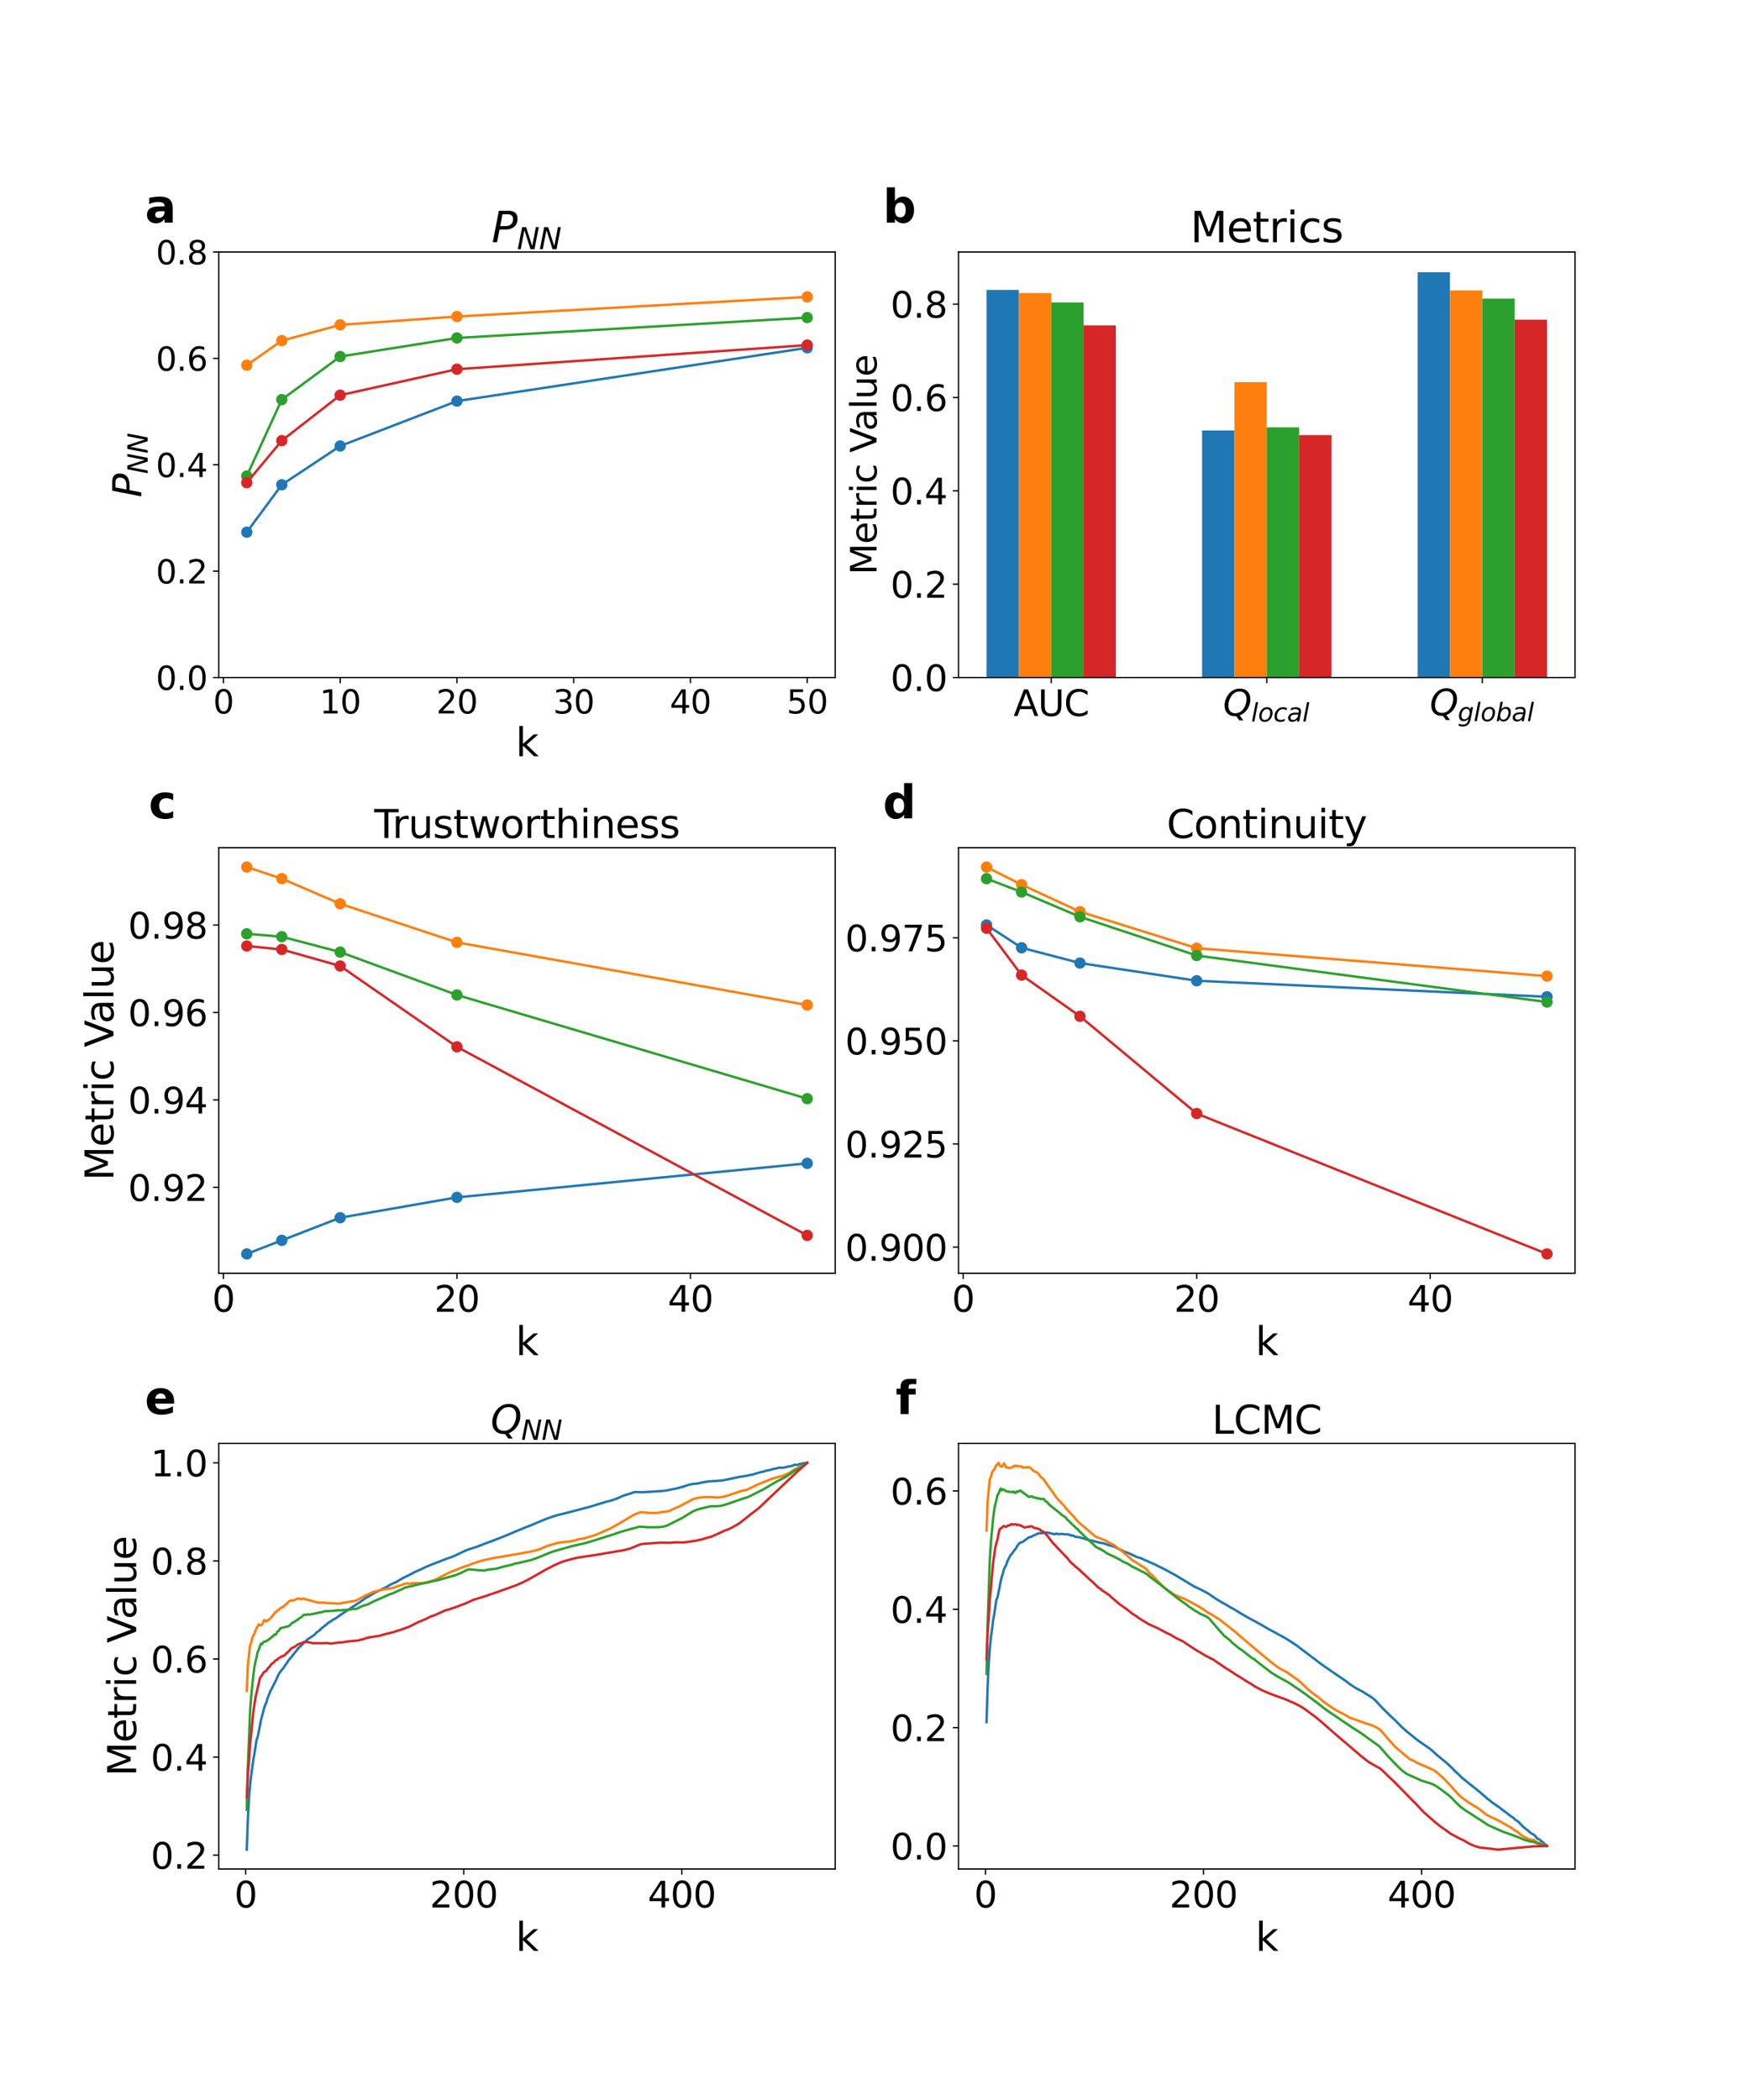 <?xml version="1.0" encoding="utf-8" standalone="no"?>
<!DOCTYPE svg PUBLIC "-//W3C//DTD SVG 1.1//EN"
  "http://www.w3.org/Graphics/SVG/1.1/DTD/svg11.dtd">
<svg xmlns:xlink="http://www.w3.org/1999/xlink" width="1080pt" height="1296pt" viewBox="0 0 1080 1296" xmlns="http://www.w3.org/2000/svg" version="1.1">
 <defs>
  <style type="text/css">*{stroke-linejoin: round; stroke-linecap: butt}</style>
 </defs>
 <g id="figure_1">
  <g id="patch_1">
   <path d="M 0 1296 
L 1080 1296 
L 1080 0 
L 0 0 
z
" style="fill: #ffffff"/>
  </g>
  <g id="axes_1">
   <g id="patch_2">
    <path d="M 135 418.131 
L 515.455 418.131 
L 515.455 155.52 
L 135 155.52 
z
" style="fill: #ffffff"/>
   </g>
   <g id="matplotlib.axis_1">
    <g id="xtick_1">
     <g id="line2d_1">
      <defs>
       <path id="mcdd70a4ad4" d="M 0 0 
L 0 3.5 
" style="stroke: #000000; stroke-width: 0.8"/>
      </defs>
      <g>
       <use xlink:href="#mcdd70a4ad4" x="137.882" y="418.131" style="stroke: #000000; stroke-width: 0.8"/>
      </g>
     </g>
     <g id="text_1">
      <!-- 0 -->
      <g transform="translate(131.52 440.327) scale(0.2 -0.2)">
       <defs>
        <path id="DejaVuSans-30" d="M 2034 4250 
Q 1547 4250 1301 3770 
Q 1056 3291 1056 2328 
Q 1056 1369 1301 889 
Q 1547 409 2034 409 
Q 2525 409 2770 889 
Q 3016 1369 3016 2328 
Q 3016 3291 2770 3770 
Q 2525 4250 2034 4250 
z
M 2034 4750 
Q 2819 4750 3233 4129 
Q 3647 3509 3647 2328 
Q 3647 1150 3233 529 
Q 2819 -91 2034 -91 
Q 1250 -91 836 529 
Q 422 1150 422 2328 
Q 422 3509 836 4129 
Q 1250 4750 2034 4750 
z
" transform="scale(0.016)"/>
       </defs>
       <use xlink:href="#DejaVuSans-30"/>
      </g>
     </g>
    </g>
    <g id="xtick_2">
     <g id="line2d_2">
      <g>
       <use xlink:href="#mcdd70a4ad4" x="209.938" y="418.131" style="stroke: #000000; stroke-width: 0.8"/>
      </g>
     </g>
     <g id="text_2">
      <!-- 10 -->
      <g transform="translate(197.213 440.327) scale(0.2 -0.2)">
       <defs>
        <path id="DejaVuSans-31" d="M 794 531 
L 1825 531 
L 1825 4091 
L 703 3866 
L 703 4441 
L 1819 4666 
L 2450 4666 
L 2450 531 
L 3481 531 
L 3481 0 
L 794 0 
L 794 531 
z
" transform="scale(0.016)"/>
       </defs>
       <use xlink:href="#DejaVuSans-31"/>
       <use xlink:href="#DejaVuSans-30" x="63.623"/>
      </g>
     </g>
    </g>
    <g id="xtick_3">
     <g id="line2d_3">
      <g>
       <use xlink:href="#mcdd70a4ad4" x="281.994" y="418.131" style="stroke: #000000; stroke-width: 0.8"/>
      </g>
     </g>
     <g id="text_3">
      <!-- 20 -->
      <g transform="translate(269.269 440.327) scale(0.2 -0.2)">
       <defs>
        <path id="DejaVuSans-32" d="M 1228 531 
L 3431 531 
L 3431 0 
L 469 0 
L 469 531 
Q 828 903 1448 1529 
Q 2069 2156 2228 2338 
Q 2531 2678 2651 2914 
Q 2772 3150 2772 3378 
Q 2772 3750 2511 3984 
Q 2250 4219 1831 4219 
Q 1534 4219 1204 4116 
Q 875 4013 500 3803 
L 500 4441 
Q 881 4594 1212 4672 
Q 1544 4750 1819 4750 
Q 2544 4750 2975 4387 
Q 3406 4025 3406 3419 
Q 3406 3131 3298 2873 
Q 3191 2616 2906 2266 
Q 2828 2175 2409 1742 
Q 1991 1309 1228 531 
z
" transform="scale(0.016)"/>
       </defs>
       <use xlink:href="#DejaVuSans-32"/>
       <use xlink:href="#DejaVuSans-30" x="63.623"/>
      </g>
     </g>
    </g>
    <g id="xtick_4">
     <g id="line2d_4">
      <g>
       <use xlink:href="#mcdd70a4ad4" x="354.05" y="418.131" style="stroke: #000000; stroke-width: 0.8"/>
      </g>
     </g>
     <g id="text_4">
      <!-- 30 -->
      <g transform="translate(341.325 440.327) scale(0.2 -0.2)">
       <defs>
        <path id="DejaVuSans-33" d="M 2597 2516 
Q 3050 2419 3304 2112 
Q 3559 1806 3559 1356 
Q 3559 666 3084 287 
Q 2609 -91 1734 -91 
Q 1441 -91 1130 -33 
Q 819 25 488 141 
L 488 750 
Q 750 597 1062 519 
Q 1375 441 1716 441 
Q 2309 441 2620 675 
Q 2931 909 2931 1356 
Q 2931 1769 2642 2001 
Q 2353 2234 1838 2234 
L 1294 2234 
L 1294 2753 
L 1863 2753 
Q 2328 2753 2575 2939 
Q 2822 3125 2822 3475 
Q 2822 3834 2567 4026 
Q 2313 4219 1838 4219 
Q 1578 4219 1281 4162 
Q 984 4106 628 3988 
L 628 4550 
Q 988 4650 1302 4700 
Q 1616 4750 1894 4750 
Q 2613 4750 3031 4423 
Q 3450 4097 3450 3541 
Q 3450 3153 3228 2886 
Q 3006 2619 2597 2516 
z
" transform="scale(0.016)"/>
       </defs>
       <use xlink:href="#DejaVuSans-33"/>
       <use xlink:href="#DejaVuSans-30" x="63.623"/>
      </g>
     </g>
    </g>
    <g id="xtick_5">
     <g id="line2d_5">
      <g>
       <use xlink:href="#mcdd70a4ad4" x="426.105" y="418.131" style="stroke: #000000; stroke-width: 0.8"/>
      </g>
     </g>
     <g id="text_5">
      <!-- 40 -->
      <g transform="translate(413.38 440.327) scale(0.2 -0.2)">
       <defs>
        <path id="DejaVuSans-34" d="M 2419 4116 
L 825 1625 
L 2419 1625 
L 2419 4116 
z
M 2253 4666 
L 3047 4666 
L 3047 1625 
L 3713 1625 
L 3713 1100 
L 3047 1100 
L 3047 0 
L 2419 0 
L 2419 1100 
L 313 1100 
L 313 1709 
L 2253 4666 
z
" transform="scale(0.016)"/>
       </defs>
       <use xlink:href="#DejaVuSans-34"/>
       <use xlink:href="#DejaVuSans-30" x="63.623"/>
      </g>
     </g>
    </g>
    <g id="xtick_6">
     <g id="line2d_6">
      <g>
       <use xlink:href="#mcdd70a4ad4" x="498.161" y="418.131" style="stroke: #000000; stroke-width: 0.8"/>
      </g>
     </g>
     <g id="text_6">
      <!-- 50 -->
      <g transform="translate(485.436 440.327) scale(0.2 -0.2)">
       <defs>
        <path id="DejaVuSans-35" d="M 691 4666 
L 3169 4666 
L 3169 4134 
L 1269 4134 
L 1269 2991 
Q 1406 3038 1543 3061 
Q 1681 3084 1819 3084 
Q 2600 3084 3056 2656 
Q 3513 2228 3513 1497 
Q 3513 744 3044 326 
Q 2575 -91 1722 -91 
Q 1428 -91 1123 -41 
Q 819 9 494 109 
L 494 744 
Q 775 591 1075 516 
Q 1375 441 1709 441 
Q 2250 441 2565 725 
Q 2881 1009 2881 1497 
Q 2881 1984 2565 2268 
Q 2250 2553 1709 2553 
Q 1456 2553 1204 2497 
Q 953 2441 691 2322 
L 691 4666 
z
" transform="scale(0.016)"/>
       </defs>
       <use xlink:href="#DejaVuSans-35"/>
       <use xlink:href="#DejaVuSans-30" x="63.623"/>
      </g>
     </g>
    </g>
    <g id="text_7">
     <!-- k -->
     <g transform="translate(318.279 466.723) scale(0.24 -0.24)">
      <defs>
       <path id="DejaVuSans-6b" d="M 581 4863 
L 1159 4863 
L 1159 1991 
L 2875 3500 
L 3609 3500 
L 1753 1863 
L 3688 0 
L 2938 0 
L 1159 1709 
L 1159 0 
L 581 0 
L 581 4863 
z
" transform="scale(0.016)"/>
      </defs>
      <use xlink:href="#DejaVuSans-6b"/>
     </g>
    </g>
   </g>
   <g id="matplotlib.axis_2">
    <g id="ytick_1">
     <g id="line2d_7">
      <defs>
       <path id="m9cb963e284" d="M 0 0 
L -3.5 0 
" style="stroke: #000000; stroke-width: 0.8"/>
      </defs>
      <g>
       <use xlink:href="#m9cb963e284" x="135" y="418.131" style="stroke: #000000; stroke-width: 0.8"/>
      </g>
     </g>
     <g id="text_8">
      <!-- 0.0 -->
      <g transform="translate(96.194 425.729) scale(0.2 -0.2)">
       <defs>
        <path id="DejaVuSans-2e" d="M 684 794 
L 1344 794 
L 1344 0 
L 684 0 
L 684 794 
z
" transform="scale(0.016)"/>
       </defs>
       <use xlink:href="#DejaVuSans-30"/>
       <use xlink:href="#DejaVuSans-2e" x="63.623"/>
       <use xlink:href="#DejaVuSans-30" x="95.41"/>
      </g>
     </g>
    </g>
    <g id="ytick_2">
     <g id="line2d_8">
      <g>
       <use xlink:href="#m9cb963e284" x="135" y="352.478" style="stroke: #000000; stroke-width: 0.8"/>
      </g>
     </g>
     <g id="text_9">
      <!-- 0.2 -->
      <g transform="translate(96.194 360.076) scale(0.2 -0.2)">
       <use xlink:href="#DejaVuSans-30"/>
       <use xlink:href="#DejaVuSans-2e" x="63.623"/>
       <use xlink:href="#DejaVuSans-32" x="95.41"/>
      </g>
     </g>
    </g>
    <g id="ytick_3">
     <g id="line2d_9">
      <g>
       <use xlink:href="#m9cb963e284" x="135" y="286.825" style="stroke: #000000; stroke-width: 0.8"/>
      </g>
     </g>
     <g id="text_10">
      <!-- 0.4 -->
      <g transform="translate(96.194 294.424) scale(0.2 -0.2)">
       <use xlink:href="#DejaVuSans-30"/>
       <use xlink:href="#DejaVuSans-2e" x="63.623"/>
       <use xlink:href="#DejaVuSans-34" x="95.41"/>
      </g>
     </g>
    </g>
    <g id="ytick_4">
     <g id="line2d_10">
      <g>
       <use xlink:href="#m9cb963e284" x="135" y="221.173" style="stroke: #000000; stroke-width: 0.8"/>
      </g>
     </g>
     <g id="text_11">
      <!-- 0.6 -->
      <g transform="translate(96.194 228.771) scale(0.2 -0.2)">
       <defs>
        <path id="DejaVuSans-36" d="M 2113 2584 
Q 1688 2584 1439 2293 
Q 1191 2003 1191 1497 
Q 1191 994 1439 701 
Q 1688 409 2113 409 
Q 2538 409 2786 701 
Q 3034 994 3034 1497 
Q 3034 2003 2786 2293 
Q 2538 2584 2113 2584 
z
M 3366 4563 
L 3366 3988 
Q 3128 4100 2886 4159 
Q 2644 4219 2406 4219 
Q 1781 4219 1451 3797 
Q 1122 3375 1075 2522 
Q 1259 2794 1537 2939 
Q 1816 3084 2150 3084 
Q 2853 3084 3261 2657 
Q 3669 2231 3669 1497 
Q 3669 778 3244 343 
Q 2819 -91 2113 -91 
Q 1303 -91 875 529 
Q 447 1150 447 2328 
Q 447 3434 972 4092 
Q 1497 4750 2381 4750 
Q 2619 4750 2861 4703 
Q 3103 4656 3366 4563 
z
" transform="scale(0.016)"/>
       </defs>
       <use xlink:href="#DejaVuSans-30"/>
       <use xlink:href="#DejaVuSans-2e" x="63.623"/>
       <use xlink:href="#DejaVuSans-36" x="95.41"/>
      </g>
     </g>
    </g>
    <g id="ytick_5">
     <g id="line2d_11">
      <g>
       <use xlink:href="#m9cb963e284" x="135" y="155.52" style="stroke: #000000; stroke-width: 0.8"/>
      </g>
     </g>
     <g id="text_12">
      <!-- 0.8 -->
      <g transform="translate(96.194 163.118) scale(0.2 -0.2)">
       <defs>
        <path id="DejaVuSans-38" d="M 2034 2216 
Q 1584 2216 1326 1975 
Q 1069 1734 1069 1313 
Q 1069 891 1326 650 
Q 1584 409 2034 409 
Q 2484 409 2743 651 
Q 3003 894 3003 1313 
Q 3003 1734 2745 1975 
Q 2488 2216 2034 2216 
z
M 1403 2484 
Q 997 2584 770 2862 
Q 544 3141 544 3541 
Q 544 4100 942 4425 
Q 1341 4750 2034 4750 
Q 2731 4750 3128 4425 
Q 3525 4100 3525 3541 
Q 3525 3141 3298 2862 
Q 3072 2584 2669 2484 
Q 3125 2378 3379 2068 
Q 3634 1759 3634 1313 
Q 3634 634 3220 271 
Q 2806 -91 2034 -91 
Q 1263 -91 848 271 
Q 434 634 434 1313 
Q 434 1759 690 2068 
Q 947 2378 1403 2484 
z
M 1172 3481 
Q 1172 3119 1398 2916 
Q 1625 2713 2034 2713 
Q 2441 2713 2670 2916 
Q 2900 3119 2900 3481 
Q 2900 3844 2670 4047 
Q 2441 4250 2034 4250 
Q 1625 4250 1398 4047 
Q 1172 3844 1172 3481 
z
" transform="scale(0.016)"/>
       </defs>
       <use xlink:href="#DejaVuSans-30"/>
       <use xlink:href="#DejaVuSans-2e" x="63.623"/>
       <use xlink:href="#DejaVuSans-38" x="95.41"/>
      </g>
     </g>
    </g>
    <g id="text_13">
     <!-- $P_{NN}$ -->
     <g transform="translate(87.203 306.985) rotate(-90) scale(0.24 -0.24)">
      <defs>
       <path id="DejaVuSans-Oblique-50" d="M 1081 4666 
L 2541 4666 
Q 3178 4666 3512 4369 
Q 3847 4072 3847 3500 
Q 3847 2731 3353 2303 
Q 2859 1875 1966 1875 
L 1172 1875 
L 806 0 
L 172 0 
L 1081 4666 
z
M 1613 4147 
L 1275 2394 
L 2069 2394 
Q 2606 2394 2893 2669 
Q 3181 2944 3181 3456 
Q 3181 3784 2986 3965 
Q 2791 4147 2438 4147 
L 1613 4147 
z
" transform="scale(0.016)"/>
       <path id="DejaVuSans-Oblique-4e" d="M 1081 4666 
L 1931 4666 
L 3219 666 
L 4000 4666 
L 4616 4666 
L 3706 0 
L 2853 0 
L 1569 4025 
L 788 0 
L 172 0 
L 1081 4666 
z
" transform="scale(0.016)"/>
      </defs>
      <use xlink:href="#DejaVuSans-Oblique-50" transform="translate(0 0.094)"/>
      <use xlink:href="#DejaVuSans-Oblique-4e" transform="translate(60.303 -16.312) scale(0.7)"/>
      <use xlink:href="#DejaVuSans-Oblique-4e" transform="translate(112.666 -16.312) scale(0.7)"/>
     </g>
    </g>
   </g>
   <g id="line2d_12">
    <path d="M 152.293 328.431 
L 173.91 299.167 
L 209.938 275.247 
L 281.994 247.542 
L 498.161 214.646 
" clip-path="url(#p9696d686ba)" style="fill: none; stroke: #1f77b4; stroke-width: 1.5; stroke-linecap: square"/>
    <defs>
     <path id="m3593837a59" d="M 0 3 
C 0.796 3 1.559 2.684 2.121 2.121 
C 2.684 1.559 3 0.796 3 0 
C 3 -0.796 2.684 -1.559 2.121 -2.121 
C 1.559 -2.684 0.796 -3 0 -3 
C -0.796 -3 -1.559 -2.684 -2.121 -2.121 
C -2.684 -1.559 -3 -0.796 -3 0 
C -3 0.796 -2.684 1.559 -2.121 2.121 
C -1.559 2.684 -0.796 3 0 3 
z
" style="stroke: #1f77b4"/>
    </defs>
    <g clip-path="url(#p9696d686ba)">
     <use xlink:href="#m3593837a59" x="152.293" y="328.431" style="fill: #1f77b4; stroke: #1f77b4"/>
     <use xlink:href="#m3593837a59" x="173.91" y="299.167" style="fill: #1f77b4; stroke: #1f77b4"/>
     <use xlink:href="#m3593837a59" x="209.938" y="275.247" style="fill: #1f77b4; stroke: #1f77b4"/>
     <use xlink:href="#m3593837a59" x="281.994" y="247.542" style="fill: #1f77b4; stroke: #1f77b4"/>
     <use xlink:href="#m3593837a59" x="498.161" y="214.646" style="fill: #1f77b4; stroke: #1f77b4"/>
    </g>
   </g>
   <g id="line2d_13">
    <path d="M 152.293 225.371 
L 173.91 210.231 
L 209.938 200.497 
L 281.994 195.344 
L 498.161 183.232 
" clip-path="url(#p9696d686ba)" style="fill: none; stroke: #ff7f0e; stroke-width: 1.5; stroke-linecap: square"/>
    <defs>
     <path id="m949d87f16c" d="M 0 3 
C 0.796 3 1.559 2.684 2.121 2.121 
C 2.684 1.559 3 0.796 3 0 
C 3 -0.796 2.684 -1.559 2.121 -2.121 
C 1.559 -2.684 0.796 -3 0 -3 
C -0.796 -3 -1.559 -2.684 -2.121 -2.121 
C -2.684 -1.559 -3 -0.796 -3 0 
C -3 0.796 -2.684 1.559 -2.121 2.121 
C -1.559 2.684 -0.796 3 0 3 
z
" style="stroke: #ff7f0e"/>
    </defs>
    <g clip-path="url(#p9696d686ba)">
     <use xlink:href="#m949d87f16c" x="152.293" y="225.371" style="fill: #ff7f0e; stroke: #ff7f0e"/>
     <use xlink:href="#m949d87f16c" x="173.91" y="210.231" style="fill: #ff7f0e; stroke: #ff7f0e"/>
     <use xlink:href="#m949d87f16c" x="209.938" y="200.497" style="fill: #ff7f0e; stroke: #ff7f0e"/>
     <use xlink:href="#m949d87f16c" x="281.994" y="195.344" style="fill: #ff7f0e; stroke: #ff7f0e"/>
     <use xlink:href="#m949d87f16c" x="498.161" y="183.232" style="fill: #ff7f0e; stroke: #ff7f0e"/>
    </g>
   </g>
   <g id="line2d_14">
    <path d="M 152.293 293.76 
L 173.91 246.619 
L 209.938 220.028 
L 281.994 208.576 
L 498.161 196.006 
" clip-path="url(#p9696d686ba)" style="fill: none; stroke: #2ca02c; stroke-width: 1.5; stroke-linecap: square"/>
    <defs>
     <path id="m1664554e72" d="M 0 3 
C 0.796 3 1.559 2.684 2.121 2.121 
C 2.684 1.559 3 0.796 3 0 
C 3 -0.796 2.684 -1.559 2.121 -2.121 
C 1.559 -2.684 0.796 -3 0 -3 
C -0.796 -3 -1.559 -2.684 -2.121 -2.121 
C -2.684 -1.559 -3 -0.796 -3 0 
C -3 0.796 -2.684 1.559 -2.121 2.121 
C -1.559 2.684 -0.796 3 0 3 
z
" style="stroke: #2ca02c"/>
    </defs>
    <g clip-path="url(#p9696d686ba)">
     <use xlink:href="#m1664554e72" x="152.293" y="293.76" style="fill: #2ca02c; stroke: #2ca02c"/>
     <use xlink:href="#m1664554e72" x="173.91" y="246.619" style="fill: #2ca02c; stroke: #2ca02c"/>
     <use xlink:href="#m1664554e72" x="209.938" y="220.028" style="fill: #2ca02c; stroke: #2ca02c"/>
     <use xlink:href="#m1664554e72" x="281.994" y="208.576" style="fill: #2ca02c; stroke: #2ca02c"/>
     <use xlink:href="#m1664554e72" x="498.161" y="196.006" style="fill: #2ca02c; stroke: #2ca02c"/>
    </g>
   </g>
   <g id="line2d_15">
    <path d="M 152.293 297.895 
L 173.91 271.939 
L 209.938 243.884 
L 281.994 227.852 
L 498.161 212.979 
" clip-path="url(#p9696d686ba)" style="fill: none; stroke: #d62728; stroke-width: 1.5; stroke-linecap: square"/>
    <defs>
     <path id="m066cd06304" d="M 0 3 
C 0.796 3 1.559 2.684 2.121 2.121 
C 2.684 1.559 3 0.796 3 0 
C 3 -0.796 2.684 -1.559 2.121 -2.121 
C 1.559 -2.684 0.796 -3 0 -3 
C -0.796 -3 -1.559 -2.684 -2.121 -2.121 
C -2.684 -1.559 -3 -0.796 -3 0 
C -3 0.796 -2.684 1.559 -2.121 2.121 
C -1.559 2.684 -0.796 3 0 3 
z
" style="stroke: #d62728"/>
    </defs>
    <g clip-path="url(#p9696d686ba)">
     <use xlink:href="#m066cd06304" x="152.293" y="297.895" style="fill: #d62728; stroke: #d62728"/>
     <use xlink:href="#m066cd06304" x="173.91" y="271.939" style="fill: #d62728; stroke: #d62728"/>
     <use xlink:href="#m066cd06304" x="209.938" y="243.884" style="fill: #d62728; stroke: #d62728"/>
     <use xlink:href="#m066cd06304" x="281.994" y="227.852" style="fill: #d62728; stroke: #d62728"/>
     <use xlink:href="#m066cd06304" x="498.161" y="212.979" style="fill: #d62728; stroke: #d62728"/>
    </g>
   </g>
   <g id="patch_3">
    <path d="M 135 418.131 
L 135 155.52 
" style="fill: none; stroke: #000000; stroke-width: 0.8; stroke-linejoin: miter; stroke-linecap: square"/>
   </g>
   <g id="patch_4">
    <path d="M 515.455 418.131 
L 515.455 155.52 
" style="fill: none; stroke: #000000; stroke-width: 0.8; stroke-linejoin: miter; stroke-linecap: square"/>
   </g>
   <g id="patch_5">
    <path d="M 135 418.131 
L 515.455 418.131 
" style="fill: none; stroke: #000000; stroke-width: 0.8; stroke-linejoin: miter; stroke-linecap: square"/>
   </g>
   <g id="patch_6">
    <path d="M 135 155.52 
L 515.455 155.52 
" style="fill: none; stroke: #000000; stroke-width: 0.8; stroke-linejoin: miter; stroke-linecap: square"/>
   </g>
   <g id="text_14">
    <!-- a -->
    <g transform="translate(89.473 137.404) scale(0.28 -0.28)">
     <defs>
      <path id="DejaVuSans-Bold-61" d="M 2106 1575 
Q 1756 1575 1579 1456 
Q 1403 1338 1403 1106 
Q 1403 894 1545 773 
Q 1688 653 1941 653 
Q 2256 653 2472 879 
Q 2688 1106 2688 1447 
L 2688 1575 
L 2106 1575 
z
M 3816 1997 
L 3816 0 
L 2688 0 
L 2688 519 
Q 2463 200 2181 54 
Q 1900 -91 1497 -91 
Q 953 -91 614 226 
Q 275 544 275 1050 
Q 275 1666 698 1953 
Q 1122 2241 2028 2241 
L 2688 2241 
L 2688 2328 
Q 2688 2594 2478 2717 
Q 2269 2841 1825 2841 
Q 1466 2841 1156 2769 
Q 847 2697 581 2553 
L 581 3406 
Q 941 3494 1303 3539 
Q 1666 3584 2028 3584 
Q 2975 3584 3395 3211 
Q 3816 2838 3816 1997 
z
" transform="scale(0.016)"/>
     </defs>
     <use xlink:href="#DejaVuSans-Bold-61"/>
    </g>
   </g>
   <g id="text_15">
    <!-- $P_{NN}$ -->
    <g transform="translate(303.387 149.52) scale(0.26 -0.26)">
     <use xlink:href="#DejaVuSans-Oblique-50" transform="translate(0 0.094)"/>
     <use xlink:href="#DejaVuSans-Oblique-4e" transform="translate(60.303 -16.312) scale(0.7)"/>
     <use xlink:href="#DejaVuSans-Oblique-4e" transform="translate(112.666 -16.312) scale(0.7)"/>
    </g>
   </g>
  </g>
  <g id="axes_2">
   <g id="patch_7">
    <path d="M 591.545 418.131 
L 972 418.131 
L 972 155.52 
L 591.545 155.52 
z
" style="fill: #ffffff"/>
   </g>
   <g id="patch_8">
    <path d="M 608.839 418.131 
L 628.793 418.131 
L 628.793 178.927 
L 608.839 178.927 
z
" clip-path="url(#p7814f11747)" style="fill: #1f77b4"/>
   </g>
   <g id="patch_9">
    <path d="M 741.865 418.131 
L 761.819 418.131 
L 761.819 265.678 
L 741.865 265.678 
z
" clip-path="url(#p7814f11747)" style="fill: #1f77b4"/>
   </g>
   <g id="patch_10">
    <path d="M 874.891 418.131 
L 894.845 418.131 
L 894.845 168.025 
L 874.891 168.025 
z
" clip-path="url(#p7814f11747)" style="fill: #1f77b4"/>
   </g>
   <g id="patch_11">
    <path d="M 628.793 418.131 
L 648.747 418.131 
L 648.747 180.852 
L 628.793 180.852 
z
" clip-path="url(#p7814f11747)" style="fill: #ff7f0e"/>
   </g>
   <g id="patch_12">
    <path d="M 761.819 418.131 
L 781.773 418.131 
L 781.773 235.886 
L 761.819 235.886 
z
" clip-path="url(#p7814f11747)" style="fill: #ff7f0e"/>
   </g>
   <g id="patch_13">
    <path d="M 894.845 418.131 
L 914.799 418.131 
L 914.799 179.253 
L 894.845 179.253 
z
" clip-path="url(#p7814f11747)" style="fill: #ff7f0e"/>
   </g>
   <g id="patch_14">
    <path d="M 648.747 418.131 
L 668.701 418.131 
L 668.701 186.681 
L 648.747 186.681 
z
" clip-path="url(#p7814f11747)" style="fill: #2ca02c"/>
   </g>
   <g id="patch_15">
    <path d="M 781.773 418.131 
L 801.727 418.131 
L 801.727 263.732 
L 781.773 263.732 
z
" clip-path="url(#p7814f11747)" style="fill: #2ca02c"/>
   </g>
   <g id="patch_16">
    <path d="M 914.799 418.131 
L 934.753 418.131 
L 934.753 184.274 
L 914.799 184.274 
z
" clip-path="url(#p7814f11747)" style="fill: #2ca02c"/>
   </g>
   <g id="patch_17">
    <path d="M 668.701 418.131 
L 688.654 418.131 
L 688.654 200.804 
L 668.701 200.804 
z
" clip-path="url(#p7814f11747)" style="fill: #d62728"/>
   </g>
   <g id="patch_18">
    <path d="M 801.727 418.131 
L 821.681 418.131 
L 821.681 268.496 
L 801.727 268.496 
z
" clip-path="url(#p7814f11747)" style="fill: #d62728"/>
   </g>
   <g id="patch_19">
    <path d="M 934.753 418.131 
L 954.707 418.131 
L 954.707 197.285 
L 934.753 197.285 
z
" clip-path="url(#p7814f11747)" style="fill: #d62728"/>
   </g>
   <g id="matplotlib.axis_3">
    <g id="xtick_7">
     <g id="line2d_16">
      <g>
       <use xlink:href="#mcdd70a4ad4" x="648.747" y="418.131" style="stroke: #000000; stroke-width: 0.8"/>
      </g>
     </g>
     <g id="text_16">
      <!-- AUC -->
      <g transform="translate(625.49 441.847) scale(0.22 -0.22)">
       <defs>
        <path id="DejaVuSans-41" d="M 2188 4044 
L 1331 1722 
L 3047 1722 
L 2188 4044 
z
M 1831 4666 
L 2547 4666 
L 4325 0 
L 3669 0 
L 3244 1197 
L 1141 1197 
L 716 0 
L 50 0 
L 1831 4666 
z
" transform="scale(0.016)"/>
        <path id="DejaVuSans-55" d="M 556 4666 
L 1191 4666 
L 1191 1831 
Q 1191 1081 1462 751 
Q 1734 422 2344 422 
Q 2950 422 3222 751 
Q 3494 1081 3494 1831 
L 3494 4666 
L 4128 4666 
L 4128 1753 
Q 4128 841 3676 375 
Q 3225 -91 2344 -91 
Q 1459 -91 1007 375 
Q 556 841 556 1753 
L 556 4666 
z
" transform="scale(0.016)"/>
        <path id="DejaVuSans-43" d="M 4122 4306 
L 4122 3641 
Q 3803 3938 3442 4084 
Q 3081 4231 2675 4231 
Q 1875 4231 1450 3742 
Q 1025 3253 1025 2328 
Q 1025 1406 1450 917 
Q 1875 428 2675 428 
Q 3081 428 3442 575 
Q 3803 722 4122 1019 
L 4122 359 
Q 3791 134 3420 21 
Q 3050 -91 2638 -91 
Q 1578 -91 968 557 
Q 359 1206 359 2328 
Q 359 3453 968 4101 
Q 1578 4750 2638 4750 
Q 3056 4750 3426 4639 
Q 3797 4528 4122 4306 
z
" transform="scale(0.016)"/>
       </defs>
       <use xlink:href="#DejaVuSans-41"/>
       <use xlink:href="#DejaVuSans-55" x="68.408"/>
       <use xlink:href="#DejaVuSans-43" x="141.602"/>
      </g>
     </g>
    </g>
    <g id="xtick_8">
     <g id="line2d_17">
      <g>
       <use xlink:href="#mcdd70a4ad4" x="781.773" y="418.131" style="stroke: #000000; stroke-width: 0.8"/>
      </g>
     </g>
     <g id="text_17">
      <!-- $Q_{local}$ -->
      <g transform="translate(754.823 441.847) scale(0.22 -0.22)">
       <defs>
        <path id="DejaVuSans-Oblique-51" d="M 2309 -84 
Q 2275 -88 2237 -89 
Q 2200 -91 2125 -91 
Q 1250 -91 756 411 
Q 263 913 263 1797 
Q 263 2319 452 2844 
Q 641 3369 978 3788 
Q 1369 4269 1858 4509 
Q 2347 4750 2938 4750 
Q 3794 4750 4287 4245 
Q 4781 3741 4781 2869 
Q 4781 1928 4265 1147 
Q 3750 366 2919 44 
L 3553 -825 
L 2847 -825 
L 2309 -84 
z
M 2919 4238 
Q 2400 4238 2003 3986 
Q 1606 3734 1313 3219 
Q 1125 2891 1026 2522 
Q 928 2153 928 1778 
Q 928 1128 1239 775 
Q 1550 422 2119 422 
Q 2631 422 3032 676 
Q 3434 931 3719 1434 
Q 3909 1772 4009 2142 
Q 4109 2513 4109 2881 
Q 4109 3528 3796 3883 
Q 3484 4238 2919 4238 
z
" transform="scale(0.016)"/>
        <path id="DejaVuSans-Oblique-6c" d="M 1172 4863 
L 1747 4863 
L 800 0 
L 225 0 
L 1172 4863 
z
" transform="scale(0.016)"/>
        <path id="DejaVuSans-Oblique-6f" d="M 1625 -91 
Q 1009 -91 651 289 
Q 294 669 294 1325 
Q 294 1706 417 2101 
Q 541 2497 738 2766 
Q 1047 3184 1428 3384 
Q 1809 3584 2291 3584 
Q 2888 3584 3255 3212 
Q 3622 2841 3622 2241 
Q 3622 1825 3500 1412 
Q 3378 1000 3181 728 
Q 2875 309 2494 109 
Q 2113 -91 1625 -91 
z
M 891 1344 
Q 891 869 1089 633 
Q 1288 397 1691 397 
Q 2269 397 2648 901 
Q 3028 1406 3028 2181 
Q 3028 2634 2825 2865 
Q 2622 3097 2228 3097 
Q 1903 3097 1650 2945 
Q 1397 2794 1197 2484 
Q 1050 2253 970 1956 
Q 891 1659 891 1344 
z
" transform="scale(0.016)"/>
        <path id="DejaVuSans-Oblique-63" d="M 3431 3366 
L 3316 2797 
Q 3109 2947 2876 3022 
Q 2644 3097 2394 3097 
Q 2119 3097 1870 3000 
Q 1622 2903 1453 2725 
Q 1184 2453 1037 2087 
Q 891 1722 891 1331 
Q 891 859 1127 628 
Q 1363 397 1844 397 
Q 2081 397 2348 469 
Q 2616 541 2906 684 
L 2797 116 
Q 2547 13 2283 -39 
Q 2019 -91 1741 -91 
Q 1044 -91 669 257 
Q 294 606 294 1253 
Q 294 1797 489 2255 
Q 684 2713 1069 3078 
Q 1331 3328 1684 3456 
Q 2038 3584 2456 3584 
Q 2700 3584 2940 3529 
Q 3181 3475 3431 3366 
z
" transform="scale(0.016)"/>
        <path id="DejaVuSans-Oblique-61" d="M 3438 1997 
L 3047 0 
L 2472 0 
L 2578 531 
Q 2325 219 2001 64 
Q 1678 -91 1281 -91 
Q 834 -91 548 182 
Q 263 456 263 884 
Q 263 1497 752 1853 
Q 1241 2209 2100 2209 
L 2900 2209 
L 2931 2363 
Q 2938 2388 2941 2417 
Q 2944 2447 2944 2509 
Q 2944 2788 2717 2942 
Q 2491 3097 2081 3097 
Q 1800 3097 1504 3025 
Q 1209 2953 897 2809 
L 997 3341 
Q 1322 3463 1633 3523 
Q 1944 3584 2234 3584 
Q 2853 3584 3176 3315 
Q 3500 3047 3500 2534 
Q 3500 2431 3484 2292 
Q 3469 2153 3438 1997 
z
M 2816 1759 
L 2241 1759 
Q 1534 1759 1195 1570 
Q 856 1381 856 984 
Q 856 709 1029 553 
Q 1203 397 1509 397 
Q 1978 397 2328 733 
Q 2678 1069 2791 1631 
L 2816 1759 
z
" transform="scale(0.016)"/>
       </defs>
       <use xlink:href="#DejaVuSans-Oblique-51" transform="translate(0 0.781)"/>
       <use xlink:href="#DejaVuSans-Oblique-6c" transform="translate(78.711 -15.625) scale(0.7)"/>
       <use xlink:href="#DejaVuSans-Oblique-6f" transform="translate(98.159 -15.625) scale(0.7)"/>
       <use xlink:href="#DejaVuSans-Oblique-63" transform="translate(140.986 -15.625) scale(0.7)"/>
       <use xlink:href="#DejaVuSans-Oblique-61" transform="translate(179.473 -15.625) scale(0.7)"/>
       <use xlink:href="#DejaVuSans-Oblique-6c" transform="translate(222.368 -15.625) scale(0.7)"/>
      </g>
     </g>
    </g>
    <g id="xtick_9">
     <g id="line2d_18">
      <g>
       <use xlink:href="#mcdd70a4ad4" x="914.799" y="418.131" style="stroke: #000000; stroke-width: 0.8"/>
      </g>
     </g>
     <g id="text_18">
      <!-- $Q_{global}$ -->
      <g transform="translate(882.349 441.631) scale(0.22 -0.22)">
       <defs>
        <path id="DejaVuSans-Oblique-67" d="M 3816 3500 
L 3219 434 
Q 3047 -456 2561 -893 
Q 2075 -1331 1253 -1331 
Q 950 -1331 690 -1286 
Q 431 -1241 206 -1147 
L 313 -588 
Q 525 -725 762 -790 
Q 1000 -856 1269 -856 
Q 1816 -856 2167 -557 
Q 2519 -259 2631 300 
L 2681 563 
Q 2441 288 2122 144 
Q 1803 0 1434 0 
Q 903 0 598 351 
Q 294 703 294 1319 
Q 294 1803 478 2267 
Q 663 2731 997 3091 
Q 1219 3328 1514 3456 
Q 1809 3584 2131 3584 
Q 2484 3584 2746 3420 
Q 3009 3256 3138 2956 
L 3238 3500 
L 3816 3500 
z
M 2950 2216 
Q 2950 2641 2750 2872 
Q 2550 3103 2181 3103 
Q 1953 3103 1747 3012 
Q 1541 2922 1394 2759 
Q 1156 2491 1023 2127 
Q 891 1763 891 1375 
Q 891 944 1092 712 
Q 1294 481 1672 481 
Q 2219 481 2584 976 
Q 2950 1472 2950 2216 
z
" transform="scale(0.016)"/>
        <path id="DejaVuSans-Oblique-62" d="M 3169 2138 
Q 3169 2591 2961 2847 
Q 2753 3103 2388 3103 
Q 2122 3103 1889 2973 
Q 1656 2844 1484 2597 
Q 1303 2338 1198 1995 
Q 1094 1653 1094 1313 
Q 1094 881 1298 636 
Q 1503 391 1863 391 
Q 2134 391 2365 517 
Q 2597 644 2772 891 
Q 2950 1147 3059 1487 
Q 3169 1828 3169 2138 
z
M 1381 2969 
Q 1594 3256 1914 3420 
Q 2234 3584 2584 3584 
Q 3122 3584 3439 3221 
Q 3756 2859 3756 2241 
Q 3756 1734 3570 1259 
Q 3384 784 3041 416 
Q 2816 172 2522 40 
Q 2228 -91 1906 -91 
Q 1566 -91 1316 65 
Q 1066 222 909 531 
L 806 0 
L 231 0 
L 1178 4863 
L 1753 4863 
L 1381 2969 
z
" transform="scale(0.016)"/>
       </defs>
       <use xlink:href="#DejaVuSans-Oblique-51" transform="translate(0 0.781)"/>
       <use xlink:href="#DejaVuSans-Oblique-67" transform="translate(78.711 -15.625) scale(0.7)"/>
       <use xlink:href="#DejaVuSans-Oblique-6c" transform="translate(123.145 -15.625) scale(0.7)"/>
       <use xlink:href="#DejaVuSans-Oblique-6f" transform="translate(142.593 -15.625) scale(0.7)"/>
       <use xlink:href="#DejaVuSans-Oblique-62" transform="translate(185.42 -15.625) scale(0.7)"/>
       <use xlink:href="#DejaVuSans-Oblique-61" transform="translate(229.854 -15.625) scale(0.7)"/>
       <use xlink:href="#DejaVuSans-Oblique-6c" transform="translate(272.749 -15.625) scale(0.7)"/>
      </g>
     </g>
    </g>
   </g>
   <g id="matplotlib.axis_4">
    <g id="ytick_6">
     <g id="line2d_19">
      <g>
       <use xlink:href="#m9cb963e284" x="591.545" y="418.131" style="stroke: #000000; stroke-width: 0.8"/>
      </g>
     </g>
     <g id="text_19">
      <!-- 0.0 -->
      <g transform="translate(549.559 426.489) scale(0.22 -0.22)">
       <use xlink:href="#DejaVuSans-30"/>
       <use xlink:href="#DejaVuSans-2e" x="63.623"/>
       <use xlink:href="#DejaVuSans-30" x="95.41"/>
      </g>
     </g>
    </g>
    <g id="ytick_7">
     <g id="line2d_20">
      <g>
       <use xlink:href="#m9cb963e284" x="591.545" y="360.524" style="stroke: #000000; stroke-width: 0.8"/>
      </g>
     </g>
     <g id="text_20">
      <!-- 0.2 -->
      <g transform="translate(549.559 368.882) scale(0.22 -0.22)">
       <use xlink:href="#DejaVuSans-30"/>
       <use xlink:href="#DejaVuSans-2e" x="63.623"/>
       <use xlink:href="#DejaVuSans-32" x="95.41"/>
      </g>
     </g>
    </g>
    <g id="ytick_8">
     <g id="line2d_21">
      <g>
       <use xlink:href="#m9cb963e284" x="591.545" y="302.918" style="stroke: #000000; stroke-width: 0.8"/>
      </g>
     </g>
     <g id="text_21">
      <!-- 0.4 -->
      <g transform="translate(549.559 311.276) scale(0.22 -0.22)">
       <use xlink:href="#DejaVuSans-30"/>
       <use xlink:href="#DejaVuSans-2e" x="63.623"/>
       <use xlink:href="#DejaVuSans-34" x="95.41"/>
      </g>
     </g>
    </g>
    <g id="ytick_9">
     <g id="line2d_22">
      <g>
       <use xlink:href="#m9cb963e284" x="591.545" y="245.311" style="stroke: #000000; stroke-width: 0.8"/>
      </g>
     </g>
     <g id="text_22">
      <!-- 0.6 -->
      <g transform="translate(549.559 253.67) scale(0.22 -0.22)">
       <use xlink:href="#DejaVuSans-30"/>
       <use xlink:href="#DejaVuSans-2e" x="63.623"/>
       <use xlink:href="#DejaVuSans-36" x="95.41"/>
      </g>
     </g>
    </g>
    <g id="ytick_10">
     <g id="line2d_23">
      <g>
       <use xlink:href="#m9cb963e284" x="591.545" y="187.705" style="stroke: #000000; stroke-width: 0.8"/>
      </g>
     </g>
     <g id="text_23">
      <!-- 0.8 -->
      <g transform="translate(549.559 196.063) scale(0.22 -0.22)">
       <use xlink:href="#DejaVuSans-30"/>
       <use xlink:href="#DejaVuSans-2e" x="63.623"/>
       <use xlink:href="#DejaVuSans-38" x="95.41"/>
      </g>
     </g>
    </g>
    <g id="text_24">
     <!-- Metric Value -->
     <g transform="translate(540.983 354.728) rotate(-90) scale(0.22 -0.22)">
      <defs>
       <path id="DejaVuSans-4d" d="M 628 4666 
L 1569 4666 
L 2759 1491 
L 3956 4666 
L 4897 4666 
L 4897 0 
L 4281 0 
L 4281 4097 
L 3078 897 
L 2444 897 
L 1241 4097 
L 1241 0 
L 628 0 
L 628 4666 
z
" transform="scale(0.016)"/>
       <path id="DejaVuSans-65" d="M 3597 1894 
L 3597 1613 
L 953 1613 
Q 991 1019 1311 708 
Q 1631 397 2203 397 
Q 2534 397 2845 478 
Q 3156 559 3463 722 
L 3463 178 
Q 3153 47 2828 -22 
Q 2503 -91 2169 -91 
Q 1331 -91 842 396 
Q 353 884 353 1716 
Q 353 2575 817 3079 
Q 1281 3584 2069 3584 
Q 2775 3584 3186 3129 
Q 3597 2675 3597 1894 
z
M 3022 2063 
Q 3016 2534 2758 2815 
Q 2500 3097 2075 3097 
Q 1594 3097 1305 2825 
Q 1016 2553 972 2059 
L 3022 2063 
z
" transform="scale(0.016)"/>
       <path id="DejaVuSans-74" d="M 1172 4494 
L 1172 3500 
L 2356 3500 
L 2356 3053 
L 1172 3053 
L 1172 1153 
Q 1172 725 1289 603 
Q 1406 481 1766 481 
L 2356 481 
L 2356 0 
L 1766 0 
Q 1100 0 847 248 
Q 594 497 594 1153 
L 594 3053 
L 172 3053 
L 172 3500 
L 594 3500 
L 594 4494 
L 1172 4494 
z
" transform="scale(0.016)"/>
       <path id="DejaVuSans-72" d="M 2631 2963 
Q 2534 3019 2420 3045 
Q 2306 3072 2169 3072 
Q 1681 3072 1420 2755 
Q 1159 2438 1159 1844 
L 1159 0 
L 581 0 
L 581 3500 
L 1159 3500 
L 1159 2956 
Q 1341 3275 1631 3429 
Q 1922 3584 2338 3584 
Q 2397 3584 2469 3576 
Q 2541 3569 2628 3553 
L 2631 2963 
z
" transform="scale(0.016)"/>
       <path id="DejaVuSans-69" d="M 603 3500 
L 1178 3500 
L 1178 0 
L 603 0 
L 603 3500 
z
M 603 4863 
L 1178 4863 
L 1178 4134 
L 603 4134 
L 603 4863 
z
" transform="scale(0.016)"/>
       <path id="DejaVuSans-63" d="M 3122 3366 
L 3122 2828 
Q 2878 2963 2633 3030 
Q 2388 3097 2138 3097 
Q 1578 3097 1268 2742 
Q 959 2388 959 1747 
Q 959 1106 1268 751 
Q 1578 397 2138 397 
Q 2388 397 2633 464 
Q 2878 531 3122 666 
L 3122 134 
Q 2881 22 2623 -34 
Q 2366 -91 2075 -91 
Q 1284 -91 818 406 
Q 353 903 353 1747 
Q 353 2603 823 3093 
Q 1294 3584 2113 3584 
Q 2378 3584 2631 3529 
Q 2884 3475 3122 3366 
z
" transform="scale(0.016)"/>
       <path id="DejaVuSans-20" transform="scale(0.016)"/>
       <path id="DejaVuSans-56" d="M 1831 0 
L 50 4666 
L 709 4666 
L 2188 738 
L 3669 4666 
L 4325 4666 
L 2547 0 
L 1831 0 
z
" transform="scale(0.016)"/>
       <path id="DejaVuSans-61" d="M 2194 1759 
Q 1497 1759 1228 1600 
Q 959 1441 959 1056 
Q 959 750 1161 570 
Q 1363 391 1709 391 
Q 2188 391 2477 730 
Q 2766 1069 2766 1631 
L 2766 1759 
L 2194 1759 
z
M 3341 1997 
L 3341 0 
L 2766 0 
L 2766 531 
Q 2569 213 2275 61 
Q 1981 -91 1556 -91 
Q 1019 -91 701 211 
Q 384 513 384 1019 
Q 384 1609 779 1909 
Q 1175 2209 1959 2209 
L 2766 2209 
L 2766 2266 
Q 2766 2663 2505 2880 
Q 2244 3097 1772 3097 
Q 1472 3097 1187 3025 
Q 903 2953 641 2809 
L 641 3341 
Q 956 3463 1253 3523 
Q 1550 3584 1831 3584 
Q 2591 3584 2966 3190 
Q 3341 2797 3341 1997 
z
" transform="scale(0.016)"/>
       <path id="DejaVuSans-6c" d="M 603 4863 
L 1178 4863 
L 1178 0 
L 603 0 
L 603 4863 
z
" transform="scale(0.016)"/>
       <path id="DejaVuSans-75" d="M 544 1381 
L 544 3500 
L 1119 3500 
L 1119 1403 
Q 1119 906 1312 657 
Q 1506 409 1894 409 
Q 2359 409 2629 706 
Q 2900 1003 2900 1516 
L 2900 3500 
L 3475 3500 
L 3475 0 
L 2900 0 
L 2900 538 
Q 2691 219 2414 64 
Q 2138 -91 1772 -91 
Q 1169 -91 856 284 
Q 544 659 544 1381 
z
M 1991 3584 
L 1991 3584 
z
" transform="scale(0.016)"/>
      </defs>
      <use xlink:href="#DejaVuSans-4d"/>
      <use xlink:href="#DejaVuSans-65" x="86.279"/>
      <use xlink:href="#DejaVuSans-74" x="147.803"/>
      <use xlink:href="#DejaVuSans-72" x="187.012"/>
      <use xlink:href="#DejaVuSans-69" x="228.125"/>
      <use xlink:href="#DejaVuSans-63" x="255.908"/>
      <use xlink:href="#DejaVuSans-20" x="310.889"/>
      <use xlink:href="#DejaVuSans-56" x="342.676"/>
      <use xlink:href="#DejaVuSans-61" x="403.334"/>
      <use xlink:href="#DejaVuSans-6c" x="464.613"/>
      <use xlink:href="#DejaVuSans-75" x="492.396"/>
      <use xlink:href="#DejaVuSans-65" x="555.775"/>
     </g>
    </g>
   </g>
   <g id="patch_20">
    <path d="M 591.545 418.131 
L 591.545 155.52 
" style="fill: none; stroke: #000000; stroke-width: 0.8; stroke-linejoin: miter; stroke-linecap: square"/>
   </g>
   <g id="patch_21">
    <path d="M 972 418.131 
L 972 155.52 
" style="fill: none; stroke: #000000; stroke-width: 0.8; stroke-linejoin: miter; stroke-linecap: square"/>
   </g>
   <g id="patch_22">
    <path d="M 591.545 418.131 
L 972 418.131 
" style="fill: none; stroke: #000000; stroke-width: 0.8; stroke-linejoin: miter; stroke-linecap: square"/>
   </g>
   <g id="patch_23">
    <path d="M 591.545 155.52 
L 972 155.52 
" style="fill: none; stroke: #000000; stroke-width: 0.8; stroke-linejoin: miter; stroke-linecap: square"/>
   </g>
   <g id="text_25">
    <!-- b -->
    <g transform="translate(544.872 137.404) scale(0.28 -0.28)">
     <defs>
      <path id="DejaVuSans-Bold-62" d="M 2400 722 
Q 2759 722 2948 984 
Q 3138 1247 3138 1747 
Q 3138 2247 2948 2509 
Q 2759 2772 2400 2772 
Q 2041 2772 1848 2508 
Q 1656 2244 1656 1747 
Q 1656 1250 1848 986 
Q 2041 722 2400 722 
z
M 1656 2988 
Q 1888 3294 2169 3439 
Q 2450 3584 2816 3584 
Q 3463 3584 3878 3070 
Q 4294 2556 4294 1747 
Q 4294 938 3878 423 
Q 3463 -91 2816 -91 
Q 2450 -91 2169 54 
Q 1888 200 1656 506 
L 1656 0 
L 538 0 
L 538 4863 
L 1656 4863 
L 1656 2988 
z
" transform="scale(0.016)"/>
     </defs>
     <use xlink:href="#DejaVuSans-Bold-62"/>
    </g>
   </g>
   <g id="text_26">
    <!-- Metrics -->
    <g transform="translate(734.585 149.52) scale(0.26 -0.26)">
     <defs>
      <path id="DejaVuSans-73" d="M 2834 3397 
L 2834 2853 
Q 2591 2978 2328 3040 
Q 2066 3103 1784 3103 
Q 1356 3103 1142 2972 
Q 928 2841 928 2578 
Q 928 2378 1081 2264 
Q 1234 2150 1697 2047 
L 1894 2003 
Q 2506 1872 2764 1633 
Q 3022 1394 3022 966 
Q 3022 478 2636 193 
Q 2250 -91 1575 -91 
Q 1294 -91 989 -36 
Q 684 19 347 128 
L 347 722 
Q 666 556 975 473 
Q 1284 391 1588 391 
Q 1994 391 2212 530 
Q 2431 669 2431 922 
Q 2431 1156 2273 1281 
Q 2116 1406 1581 1522 
L 1381 1569 
Q 847 1681 609 1914 
Q 372 2147 372 2553 
Q 372 3047 722 3315 
Q 1072 3584 1716 3584 
Q 2034 3584 2315 3537 
Q 2597 3491 2834 3397 
z
" transform="scale(0.016)"/>
     </defs>
     <use xlink:href="#DejaVuSans-4d"/>
     <use xlink:href="#DejaVuSans-65" x="86.279"/>
     <use xlink:href="#DejaVuSans-74" x="147.803"/>
     <use xlink:href="#DejaVuSans-72" x="187.012"/>
     <use xlink:href="#DejaVuSans-69" x="228.125"/>
     <use xlink:href="#DejaVuSans-63" x="255.908"/>
     <use xlink:href="#DejaVuSans-73" x="310.889"/>
    </g>
   </g>
  </g>
  <g id="axes_3">
   <g id="patch_24">
    <path d="M 135 785.785 
L 515.455 785.785 
L 515.455 523.175 
L 135 523.175 
z
" style="fill: #ffffff"/>
   </g>
   <g id="matplotlib.axis_5">
    <g id="xtick_10">
     <g id="line2d_24">
      <g>
       <use xlink:href="#mcdd70a4ad4" x="137.882" y="785.785" style="stroke: #000000; stroke-width: 0.8"/>
      </g>
     </g>
     <g id="text_27">
      <!-- 0 -->
      <g transform="translate(130.883 809.502) scale(0.22 -0.22)">
       <use xlink:href="#DejaVuSans-30"/>
      </g>
     </g>
    </g>
    <g id="xtick_11">
     <g id="line2d_25">
      <g>
       <use xlink:href="#mcdd70a4ad4" x="281.994" y="785.785" style="stroke: #000000; stroke-width: 0.8"/>
      </g>
     </g>
     <g id="text_28">
      <!-- 20 -->
      <g transform="translate(267.996 809.502) scale(0.22 -0.22)">
       <use xlink:href="#DejaVuSans-32"/>
       <use xlink:href="#DejaVuSans-30" x="63.623"/>
      </g>
     </g>
    </g>
    <g id="xtick_12">
     <g id="line2d_26">
      <g>
       <use xlink:href="#mcdd70a4ad4" x="426.105" y="785.785" style="stroke: #000000; stroke-width: 0.8"/>
      </g>
     </g>
     <g id="text_29">
      <!-- 40 -->
      <g transform="translate(412.108 809.502) scale(0.22 -0.22)">
       <use xlink:href="#DejaVuSans-34"/>
       <use xlink:href="#DejaVuSans-30" x="63.623"/>
      </g>
     </g>
    </g>
    <g id="text_30">
     <!-- k -->
     <g transform="translate(318.279 836.313) scale(0.24 -0.24)">
      <use xlink:href="#DejaVuSans-6b"/>
     </g>
    </g>
   </g>
   <g id="matplotlib.axis_6">
    <g id="ytick_11">
     <g id="line2d_27">
      <g>
       <use xlink:href="#m9cb963e284" x="135" y="732.781" style="stroke: #000000; stroke-width: 0.8"/>
      </g>
     </g>
     <g id="text_31">
      <!-- 0.92 -->
      <g transform="translate(79.016 741.139) scale(0.22 -0.22)">
       <defs>
        <path id="DejaVuSans-39" d="M 703 97 
L 703 672 
Q 941 559 1184 500 
Q 1428 441 1663 441 
Q 2288 441 2617 861 
Q 2947 1281 2994 2138 
Q 2813 1869 2534 1725 
Q 2256 1581 1919 1581 
Q 1219 1581 811 2004 
Q 403 2428 403 3163 
Q 403 3881 828 4315 
Q 1253 4750 1959 4750 
Q 2769 4750 3195 4129 
Q 3622 3509 3622 2328 
Q 3622 1225 3098 567 
Q 2575 -91 1691 -91 
Q 1453 -91 1209 -44 
Q 966 3 703 97 
z
M 1959 2075 
Q 2384 2075 2632 2365 
Q 2881 2656 2881 3163 
Q 2881 3666 2632 3958 
Q 2384 4250 1959 4250 
Q 1534 4250 1286 3958 
Q 1038 3666 1038 3163 
Q 1038 2656 1286 2365 
Q 1534 2075 1959 2075 
z
" transform="scale(0.016)"/>
       </defs>
       <use xlink:href="#DejaVuSans-30"/>
       <use xlink:href="#DejaVuSans-2e" x="63.623"/>
       <use xlink:href="#DejaVuSans-39" x="95.41"/>
       <use xlink:href="#DejaVuSans-32" x="159.033"/>
      </g>
     </g>
    </g>
    <g id="ytick_12">
     <g id="line2d_28">
      <g>
       <use xlink:href="#m9cb963e284" x="135" y="678.817" style="stroke: #000000; stroke-width: 0.8"/>
      </g>
     </g>
     <g id="text_32">
      <!-- 0.94 -->
      <g transform="translate(79.016 687.175) scale(0.22 -0.22)">
       <use xlink:href="#DejaVuSans-30"/>
       <use xlink:href="#DejaVuSans-2e" x="63.623"/>
       <use xlink:href="#DejaVuSans-39" x="95.41"/>
       <use xlink:href="#DejaVuSans-34" x="159.033"/>
      </g>
     </g>
    </g>
    <g id="ytick_13">
     <g id="line2d_29">
      <g>
       <use xlink:href="#m9cb963e284" x="135" y="624.853" style="stroke: #000000; stroke-width: 0.8"/>
      </g>
     </g>
     <g id="text_33">
      <!-- 0.96 -->
      <g transform="translate(79.016 633.211) scale(0.22 -0.22)">
       <use xlink:href="#DejaVuSans-30"/>
       <use xlink:href="#DejaVuSans-2e" x="63.623"/>
       <use xlink:href="#DejaVuSans-39" x="95.41"/>
       <use xlink:href="#DejaVuSans-36" x="159.033"/>
      </g>
     </g>
    </g>
    <g id="ytick_14">
     <g id="line2d_30">
      <g>
       <use xlink:href="#m9cb963e284" x="135" y="570.889" style="stroke: #000000; stroke-width: 0.8"/>
      </g>
     </g>
     <g id="text_34">
      <!-- 0.98 -->
      <g transform="translate(79.016 579.247) scale(0.22 -0.22)">
       <use xlink:href="#DejaVuSans-30"/>
       <use xlink:href="#DejaVuSans-2e" x="63.623"/>
       <use xlink:href="#DejaVuSans-39" x="95.41"/>
       <use xlink:href="#DejaVuSans-38" x="159.033"/>
      </g>
     </g>
    </g>
    <g id="text_35">
     <!-- Metric Value -->
     <g transform="translate(70.024 728.556) rotate(-90) scale(0.24 -0.24)">
      <use xlink:href="#DejaVuSans-4d"/>
      <use xlink:href="#DejaVuSans-65" x="86.279"/>
      <use xlink:href="#DejaVuSans-74" x="147.803"/>
      <use xlink:href="#DejaVuSans-72" x="187.012"/>
      <use xlink:href="#DejaVuSans-69" x="228.125"/>
      <use xlink:href="#DejaVuSans-63" x="255.908"/>
      <use xlink:href="#DejaVuSans-20" x="310.889"/>
      <use xlink:href="#DejaVuSans-56" x="342.676"/>
      <use xlink:href="#DejaVuSans-61" x="403.334"/>
      <use xlink:href="#DejaVuSans-6c" x="464.613"/>
      <use xlink:href="#DejaVuSans-75" x="492.396"/>
      <use xlink:href="#DejaVuSans-65" x="555.775"/>
     </g>
    </g>
   </g>
   <g id="line2d_31">
    <path d="M 152.293 773.848 
L 173.91 765.473 
L 209.938 751.5 
L 281.994 738.939 
L 498.161 717.952 
" clip-path="url(#p4775904c3f)" style="fill: none; stroke: #1f77b4; stroke-width: 1.5; stroke-linecap: square"/>
    <g clip-path="url(#p4775904c3f)">
     <use xlink:href="#m3593837a59" x="152.293" y="773.848" style="fill: #1f77b4; stroke: #1f77b4"/>
     <use xlink:href="#m3593837a59" x="173.91" y="765.473" style="fill: #1f77b4; stroke: #1f77b4"/>
     <use xlink:href="#m3593837a59" x="209.938" y="751.5" style="fill: #1f77b4; stroke: #1f77b4"/>
     <use xlink:href="#m3593837a59" x="281.994" y="738.939" style="fill: #1f77b4; stroke: #1f77b4"/>
     <use xlink:href="#m3593837a59" x="498.161" y="717.952" style="fill: #1f77b4; stroke: #1f77b4"/>
    </g>
   </g>
   <g id="line2d_32">
    <path d="M 152.293 535.112 
L 173.91 542.251 
L 209.938 557.77 
L 281.994 581.588 
L 498.161 620.252 
" clip-path="url(#p4775904c3f)" style="fill: none; stroke: #ff7f0e; stroke-width: 1.5; stroke-linecap: square"/>
    <g clip-path="url(#p4775904c3f)">
     <use xlink:href="#m949d87f16c" x="152.293" y="535.112" style="fill: #ff7f0e; stroke: #ff7f0e"/>
     <use xlink:href="#m949d87f16c" x="173.91" y="542.251" style="fill: #ff7f0e; stroke: #ff7f0e"/>
     <use xlink:href="#m949d87f16c" x="209.938" y="557.77" style="fill: #ff7f0e; stroke: #ff7f0e"/>
     <use xlink:href="#m949d87f16c" x="281.994" y="581.588" style="fill: #ff7f0e; stroke: #ff7f0e"/>
     <use xlink:href="#m949d87f16c" x="498.161" y="620.252" style="fill: #ff7f0e; stroke: #ff7f0e"/>
    </g>
   </g>
   <g id="line2d_33">
    <path d="M 152.293 576.291 
L 173.91 578.08 
L 209.938 587.576 
L 281.994 614.049 
L 498.161 678.041 
" clip-path="url(#p4775904c3f)" style="fill: none; stroke: #2ca02c; stroke-width: 1.5; stroke-linecap: square"/>
    <g clip-path="url(#p4775904c3f)">
     <use xlink:href="#m1664554e72" x="152.293" y="576.291" style="fill: #2ca02c; stroke: #2ca02c"/>
     <use xlink:href="#m1664554e72" x="173.91" y="578.08" style="fill: #2ca02c; stroke: #2ca02c"/>
     <use xlink:href="#m1664554e72" x="209.938" y="587.576" style="fill: #2ca02c; stroke: #2ca02c"/>
     <use xlink:href="#m1664554e72" x="281.994" y="614.049" style="fill: #2ca02c; stroke: #2ca02c"/>
     <use xlink:href="#m1664554e72" x="498.161" y="678.041" style="fill: #2ca02c; stroke: #2ca02c"/>
    </g>
   </g>
   <g id="line2d_34">
    <path d="M 152.293 583.816 
L 173.91 585.969 
L 209.938 596.164 
L 281.994 646.056 
L 498.161 762.429 
" clip-path="url(#p4775904c3f)" style="fill: none; stroke: #d62728; stroke-width: 1.5; stroke-linecap: square"/>
    <g clip-path="url(#p4775904c3f)">
     <use xlink:href="#m066cd06304" x="152.293" y="583.816" style="fill: #d62728; stroke: #d62728"/>
     <use xlink:href="#m066cd06304" x="173.91" y="585.969" style="fill: #d62728; stroke: #d62728"/>
     <use xlink:href="#m066cd06304" x="209.938" y="596.164" style="fill: #d62728; stroke: #d62728"/>
     <use xlink:href="#m066cd06304" x="281.994" y="646.056" style="fill: #d62728; stroke: #d62728"/>
     <use xlink:href="#m066cd06304" x="498.161" y="762.429" style="fill: #d62728; stroke: #d62728"/>
    </g>
   </g>
   <g id="patch_25">
    <path d="M 135 785.785 
L 135 523.175 
" style="fill: none; stroke: #000000; stroke-width: 0.8; stroke-linejoin: miter; stroke-linecap: square"/>
   </g>
   <g id="patch_26">
    <path d="M 515.455 785.785 
L 515.455 523.175 
" style="fill: none; stroke: #000000; stroke-width: 0.8; stroke-linejoin: miter; stroke-linecap: square"/>
   </g>
   <g id="patch_27">
    <path d="M 135 785.785 
L 515.455 785.785 
" style="fill: none; stroke: #000000; stroke-width: 0.8; stroke-linejoin: miter; stroke-linecap: square"/>
   </g>
   <g id="patch_28">
    <path d="M 135 523.175 
L 515.455 523.175 
" style="fill: none; stroke: #000000; stroke-width: 0.8; stroke-linejoin: miter; stroke-linecap: square"/>
   </g>
   <g id="text_36">
    <!-- c -->
    <g transform="translate(91.769 505.059) scale(0.28 -0.28)">
     <defs>
      <path id="DejaVuSans-Bold-63" d="M 3366 3391 
L 3366 2478 
Q 3138 2634 2908 2709 
Q 2678 2784 2431 2784 
Q 1963 2784 1702 2511 
Q 1441 2238 1441 1747 
Q 1441 1256 1702 982 
Q 1963 709 2431 709 
Q 2694 709 2930 787 
Q 3166 866 3366 1019 
L 3366 103 
Q 3103 6 2833 -42 
Q 2563 -91 2291 -91 
Q 1344 -91 809 395 
Q 275 881 275 1747 
Q 275 2613 809 3098 
Q 1344 3584 2291 3584 
Q 2566 3584 2833 3536 
Q 3100 3488 3366 3391 
z
" transform="scale(0.016)"/>
     </defs>
     <use xlink:href="#DejaVuSans-Bold-63"/>
    </g>
   </g>
   <g id="text_37">
    <!-- Trustworthiness -->
    <g transform="translate(230.95 517.175) scale(0.24 -0.24)">
     <defs>
      <path id="DejaVuSans-54" d="M -19 4666 
L 3928 4666 
L 3928 4134 
L 2272 4134 
L 2272 0 
L 1638 0 
L 1638 4134 
L -19 4134 
L -19 4666 
z
" transform="scale(0.016)"/>
      <path id="DejaVuSans-77" d="M 269 3500 
L 844 3500 
L 1563 769 
L 2278 3500 
L 2956 3500 
L 3675 769 
L 4391 3500 
L 4966 3500 
L 4050 0 
L 3372 0 
L 2619 2869 
L 1863 0 
L 1184 0 
L 269 3500 
z
" transform="scale(0.016)"/>
      <path id="DejaVuSans-6f" d="M 1959 3097 
Q 1497 3097 1228 2736 
Q 959 2375 959 1747 
Q 959 1119 1226 758 
Q 1494 397 1959 397 
Q 2419 397 2687 759 
Q 2956 1122 2956 1747 
Q 2956 2369 2687 2733 
Q 2419 3097 1959 3097 
z
M 1959 3584 
Q 2709 3584 3137 3096 
Q 3566 2609 3566 1747 
Q 3566 888 3137 398 
Q 2709 -91 1959 -91 
Q 1206 -91 779 398 
Q 353 888 353 1747 
Q 353 2609 779 3096 
Q 1206 3584 1959 3584 
z
" transform="scale(0.016)"/>
      <path id="DejaVuSans-68" d="M 3513 2113 
L 3513 0 
L 2938 0 
L 2938 2094 
Q 2938 2591 2744 2837 
Q 2550 3084 2163 3084 
Q 1697 3084 1428 2787 
Q 1159 2491 1159 1978 
L 1159 0 
L 581 0 
L 581 4863 
L 1159 4863 
L 1159 2956 
Q 1366 3272 1645 3428 
Q 1925 3584 2291 3584 
Q 2894 3584 3203 3211 
Q 3513 2838 3513 2113 
z
" transform="scale(0.016)"/>
      <path id="DejaVuSans-6e" d="M 3513 2113 
L 3513 0 
L 2938 0 
L 2938 2094 
Q 2938 2591 2744 2837 
Q 2550 3084 2163 3084 
Q 1697 3084 1428 2787 
Q 1159 2491 1159 1978 
L 1159 0 
L 581 0 
L 581 3500 
L 1159 3500 
L 1159 2956 
Q 1366 3272 1645 3428 
Q 1925 3584 2291 3584 
Q 2894 3584 3203 3211 
Q 3513 2838 3513 2113 
z
" transform="scale(0.016)"/>
     </defs>
     <use xlink:href="#DejaVuSans-54"/>
     <use xlink:href="#DejaVuSans-72" x="46.334"/>
     <use xlink:href="#DejaVuSans-75" x="87.447"/>
     <use xlink:href="#DejaVuSans-73" x="150.826"/>
     <use xlink:href="#DejaVuSans-74" x="202.926"/>
     <use xlink:href="#DejaVuSans-77" x="242.135"/>
     <use xlink:href="#DejaVuSans-6f" x="323.922"/>
     <use xlink:href="#DejaVuSans-72" x="385.104"/>
     <use xlink:href="#DejaVuSans-74" x="426.217"/>
     <use xlink:href="#DejaVuSans-68" x="465.426"/>
     <use xlink:href="#DejaVuSans-69" x="528.805"/>
     <use xlink:href="#DejaVuSans-6e" x="556.588"/>
     <use xlink:href="#DejaVuSans-65" x="619.967"/>
     <use xlink:href="#DejaVuSans-73" x="681.49"/>
     <use xlink:href="#DejaVuSans-73" x="733.59"/>
    </g>
   </g>
  </g>
  <g id="axes_4">
   <g id="patch_29">
    <path d="M 591.545 785.785 
L 972 785.785 
L 972 523.175 
L 591.545 523.175 
z
" style="fill: #ffffff"/>
   </g>
   <g id="matplotlib.axis_7">
    <g id="xtick_13">
     <g id="line2d_35">
      <g>
       <use xlink:href="#mcdd70a4ad4" x="594.428" y="785.785" style="stroke: #000000; stroke-width: 0.8"/>
      </g>
     </g>
     <g id="text_38">
      <!-- 0 -->
      <g transform="translate(587.429 809.502) scale(0.22 -0.22)">
       <use xlink:href="#DejaVuSans-30"/>
      </g>
     </g>
    </g>
    <g id="xtick_14">
     <g id="line2d_36">
      <g>
       <use xlink:href="#mcdd70a4ad4" x="738.539" y="785.785" style="stroke: #000000; stroke-width: 0.8"/>
      </g>
     </g>
     <g id="text_39">
      <!-- 20 -->
      <g transform="translate(724.542 809.502) scale(0.22 -0.22)">
       <use xlink:href="#DejaVuSans-32"/>
       <use xlink:href="#DejaVuSans-30" x="63.623"/>
      </g>
     </g>
    </g>
    <g id="xtick_15">
     <g id="line2d_37">
      <g>
       <use xlink:href="#mcdd70a4ad4" x="882.651" y="785.785" style="stroke: #000000; stroke-width: 0.8"/>
      </g>
     </g>
     <g id="text_40">
      <!-- 40 -->
      <g transform="translate(868.653 809.502) scale(0.22 -0.22)">
       <use xlink:href="#DejaVuSans-34"/>
       <use xlink:href="#DejaVuSans-30" x="63.623"/>
      </g>
     </g>
    </g>
    <g id="text_41">
     <!-- k -->
     <g transform="translate(774.824 836.313) scale(0.24 -0.24)">
      <use xlink:href="#DejaVuSans-6b"/>
     </g>
    </g>
   </g>
   <g id="matplotlib.axis_8">
    <g id="ytick_15">
     <g id="line2d_38">
      <g>
       <use xlink:href="#m9cb963e284" x="591.545" y="769.64" style="stroke: #000000; stroke-width: 0.8"/>
      </g>
     </g>
     <g id="text_42">
      <!-- 0.900 -->
      <g transform="translate(521.564 777.999) scale(0.22 -0.22)">
       <use xlink:href="#DejaVuSans-30"/>
       <use xlink:href="#DejaVuSans-2e" x="63.623"/>
       <use xlink:href="#DejaVuSans-39" x="95.41"/>
       <use xlink:href="#DejaVuSans-30" x="159.033"/>
       <use xlink:href="#DejaVuSans-30" x="222.656"/>
      </g>
     </g>
    </g>
    <g id="ytick_16">
     <g id="line2d_39">
      <g>
       <use xlink:href="#m9cb963e284" x="591.545" y="706.004" style="stroke: #000000; stroke-width: 0.8"/>
      </g>
     </g>
     <g id="text_43">
      <!-- 0.925 -->
      <g transform="translate(521.564 714.362) scale(0.22 -0.22)">
       <use xlink:href="#DejaVuSans-30"/>
       <use xlink:href="#DejaVuSans-2e" x="63.623"/>
       <use xlink:href="#DejaVuSans-39" x="95.41"/>
       <use xlink:href="#DejaVuSans-32" x="159.033"/>
       <use xlink:href="#DejaVuSans-35" x="222.656"/>
      </g>
     </g>
    </g>
    <g id="ytick_17">
     <g id="line2d_40">
      <g>
       <use xlink:href="#m9cb963e284" x="591.545" y="642.368" style="stroke: #000000; stroke-width: 0.8"/>
      </g>
     </g>
     <g id="text_44">
      <!-- 0.950 -->
      <g transform="translate(521.564 650.726) scale(0.22 -0.22)">
       <use xlink:href="#DejaVuSans-30"/>
       <use xlink:href="#DejaVuSans-2e" x="63.623"/>
       <use xlink:href="#DejaVuSans-39" x="95.41"/>
       <use xlink:href="#DejaVuSans-35" x="159.033"/>
       <use xlink:href="#DejaVuSans-30" x="222.656"/>
      </g>
     </g>
    </g>
    <g id="ytick_18">
     <g id="line2d_41">
      <g>
       <use xlink:href="#m9cb963e284" x="591.545" y="578.732" style="stroke: #000000; stroke-width: 0.8"/>
      </g>
     </g>
     <g id="text_45">
      <!-- 0.975 -->
      <g transform="translate(521.564 587.09) scale(0.22 -0.22)">
       <defs>
        <path id="DejaVuSans-37" d="M 525 4666 
L 3525 4666 
L 3525 4397 
L 1831 0 
L 1172 0 
L 2766 4134 
L 525 4134 
L 525 4666 
z
" transform="scale(0.016)"/>
       </defs>
       <use xlink:href="#DejaVuSans-30"/>
       <use xlink:href="#DejaVuSans-2e" x="63.623"/>
       <use xlink:href="#DejaVuSans-39" x="95.41"/>
       <use xlink:href="#DejaVuSans-37" x="159.033"/>
       <use xlink:href="#DejaVuSans-35" x="222.656"/>
      </g>
     </g>
    </g>
   </g>
   <g id="line2d_42">
    <path d="M 608.839 570.836 
L 630.456 584.902 
L 666.483 594.343 
L 738.539 605.257 
L 954.707 615.158 
" clip-path="url(#p001f887310)" style="fill: none; stroke: #1f77b4; stroke-width: 1.5; stroke-linecap: square"/>
    <g clip-path="url(#p001f887310)">
     <use xlink:href="#m3593837a59" x="608.839" y="570.836" style="fill: #1f77b4; stroke: #1f77b4"/>
     <use xlink:href="#m3593837a59" x="630.456" y="584.902" style="fill: #1f77b4; stroke: #1f77b4"/>
     <use xlink:href="#m3593837a59" x="666.483" y="594.343" style="fill: #1f77b4; stroke: #1f77b4"/>
     <use xlink:href="#m3593837a59" x="738.539" y="605.257" style="fill: #1f77b4; stroke: #1f77b4"/>
     <use xlink:href="#m3593837a59" x="954.707" y="615.158" style="fill: #1f77b4; stroke: #1f77b4"/>
    </g>
   </g>
   <g id="line2d_43">
    <path d="M 608.839 535.112 
L 630.456 545.974 
L 666.483 562.641 
L 738.539 585.176 
L 954.707 602.431 
" clip-path="url(#p001f887310)" style="fill: none; stroke: #ff7f0e; stroke-width: 1.5; stroke-linecap: square"/>
    <g clip-path="url(#p001f887310)">
     <use xlink:href="#m949d87f16c" x="608.839" y="535.112" style="fill: #ff7f0e; stroke: #ff7f0e"/>
     <use xlink:href="#m949d87f16c" x="630.456" y="545.974" style="fill: #ff7f0e; stroke: #ff7f0e"/>
     <use xlink:href="#m949d87f16c" x="666.483" y="562.641" style="fill: #ff7f0e; stroke: #ff7f0e"/>
     <use xlink:href="#m949d87f16c" x="738.539" y="585.176" style="fill: #ff7f0e; stroke: #ff7f0e"/>
     <use xlink:href="#m949d87f16c" x="954.707" y="602.431" style="fill: #ff7f0e; stroke: #ff7f0e"/>
    </g>
   </g>
   <g id="line2d_44">
    <path d="M 608.839 542.268 
L 630.456 550.501 
L 666.483 565.801 
L 738.539 589.714 
L 954.707 618.415 
" clip-path="url(#p001f887310)" style="fill: none; stroke: #2ca02c; stroke-width: 1.5; stroke-linecap: square"/>
    <g clip-path="url(#p001f887310)">
     <use xlink:href="#m1664554e72" x="608.839" y="542.268" style="fill: #2ca02c; stroke: #2ca02c"/>
     <use xlink:href="#m1664554e72" x="630.456" y="550.501" style="fill: #2ca02c; stroke: #2ca02c"/>
     <use xlink:href="#m1664554e72" x="666.483" y="565.801" style="fill: #2ca02c; stroke: #2ca02c"/>
     <use xlink:href="#m1664554e72" x="738.539" y="589.714" style="fill: #2ca02c; stroke: #2ca02c"/>
     <use xlink:href="#m1664554e72" x="954.707" y="618.415" style="fill: #2ca02c; stroke: #2ca02c"/>
    </g>
   </g>
   <g id="line2d_45">
    <path d="M 608.839 572.867 
L 630.456 601.775 
L 666.483 627.208 
L 738.539 687.238 
L 954.707 773.848 
" clip-path="url(#p001f887310)" style="fill: none; stroke: #d62728; stroke-width: 1.5; stroke-linecap: square"/>
    <g clip-path="url(#p001f887310)">
     <use xlink:href="#m066cd06304" x="608.839" y="572.867" style="fill: #d62728; stroke: #d62728"/>
     <use xlink:href="#m066cd06304" x="630.456" y="601.775" style="fill: #d62728; stroke: #d62728"/>
     <use xlink:href="#m066cd06304" x="666.483" y="627.208" style="fill: #d62728; stroke: #d62728"/>
     <use xlink:href="#m066cd06304" x="738.539" y="687.238" style="fill: #d62728; stroke: #d62728"/>
     <use xlink:href="#m066cd06304" x="954.707" y="773.848" style="fill: #d62728; stroke: #d62728"/>
    </g>
   </g>
   <g id="patch_30">
    <path d="M 591.545 785.785 
L 591.545 523.175 
" style="fill: none; stroke: #000000; stroke-width: 0.8; stroke-linejoin: miter; stroke-linecap: square"/>
   </g>
   <g id="patch_31">
    <path d="M 972 785.785 
L 972 523.175 
" style="fill: none; stroke: #000000; stroke-width: 0.8; stroke-linejoin: miter; stroke-linecap: square"/>
   </g>
   <g id="patch_32">
    <path d="M 591.545 785.785 
L 972 785.785 
" style="fill: none; stroke: #000000; stroke-width: 0.8; stroke-linejoin: miter; stroke-linecap: square"/>
   </g>
   <g id="patch_33">
    <path d="M 591.545 523.175 
L 972 523.175 
" style="fill: none; stroke: #000000; stroke-width: 0.8; stroke-linejoin: miter; stroke-linecap: square"/>
   </g>
   <g id="text_46">
    <!-- d -->
    <g transform="translate(544.872 505.059) scale(0.28 -0.28)">
     <defs>
      <path id="DejaVuSans-Bold-64" d="M 2919 2988 
L 2919 4863 
L 4044 4863 
L 4044 0 
L 2919 0 
L 2919 506 
Q 2688 197 2409 53 
Q 2131 -91 1766 -91 
Q 1119 -91 703 423 
Q 288 938 288 1747 
Q 288 2556 703 3070 
Q 1119 3584 1766 3584 
Q 2128 3584 2408 3439 
Q 2688 3294 2919 2988 
z
M 2181 722 
Q 2541 722 2730 984 
Q 2919 1247 2919 1747 
Q 2919 2247 2730 2509 
Q 2541 2772 2181 2772 
Q 1825 2772 1636 2509 
Q 1447 2247 1447 1747 
Q 1447 1247 1636 984 
Q 1825 722 2181 722 
z
" transform="scale(0.016)"/>
     </defs>
     <use xlink:href="#DejaVuSans-Bold-64"/>
    </g>
   </g>
   <g id="text_47">
    <!-- Continuity -->
    <g transform="translate(720.057 517.175) scale(0.24 -0.24)">
     <defs>
      <path id="DejaVuSans-79" d="M 2059 -325 
Q 1816 -950 1584 -1140 
Q 1353 -1331 966 -1331 
L 506 -1331 
L 506 -850 
L 844 -850 
Q 1081 -850 1212 -737 
Q 1344 -625 1503 -206 
L 1606 56 
L 191 3500 
L 800 3500 
L 1894 763 
L 2988 3500 
L 3597 3500 
L 2059 -325 
z
" transform="scale(0.016)"/>
     </defs>
     <use xlink:href="#DejaVuSans-43"/>
     <use xlink:href="#DejaVuSans-6f" x="69.824"/>
     <use xlink:href="#DejaVuSans-6e" x="131.006"/>
     <use xlink:href="#DejaVuSans-74" x="194.385"/>
     <use xlink:href="#DejaVuSans-69" x="233.594"/>
     <use xlink:href="#DejaVuSans-6e" x="261.377"/>
     <use xlink:href="#DejaVuSans-75" x="324.756"/>
     <use xlink:href="#DejaVuSans-69" x="388.135"/>
     <use xlink:href="#DejaVuSans-74" x="415.918"/>
     <use xlink:href="#DejaVuSans-79" x="455.127"/>
    </g>
   </g>
  </g>
  <g id="axes_5">
   <g id="patch_34">
    <path d="M 135 1153.44 
L 515.455 1153.44 
L 515.455 890.829 
L 135 890.829 
z
" style="fill: #ffffff"/>
   </g>
   <g id="matplotlib.axis_9">
    <g id="xtick_16">
     <g id="line2d_46">
      <g>
       <use xlink:href="#mcdd70a4ad4" x="151.62" y="1153.44" style="stroke: #000000; stroke-width: 0.8"/>
      </g>
     </g>
     <g id="text_48">
      <!-- 0 -->
      <g transform="translate(144.622 1177.157) scale(0.22 -0.22)">
       <use xlink:href="#DejaVuSans-30"/>
      </g>
     </g>
    </g>
    <g id="xtick_17">
     <g id="line2d_47">
      <g>
       <use xlink:href="#mcdd70a4ad4" x="286.199" y="1153.44" style="stroke: #000000; stroke-width: 0.8"/>
      </g>
     </g>
     <g id="text_49">
      <!-- 200 -->
      <g transform="translate(265.203 1177.157) scale(0.22 -0.22)">
       <use xlink:href="#DejaVuSans-32"/>
       <use xlink:href="#DejaVuSans-30" x="63.623"/>
       <use xlink:href="#DejaVuSans-30" x="127.246"/>
      </g>
     </g>
    </g>
    <g id="xtick_18">
     <g id="line2d_48">
      <g>
       <use xlink:href="#mcdd70a4ad4" x="420.778" y="1153.44" style="stroke: #000000; stroke-width: 0.8"/>
      </g>
     </g>
     <g id="text_50">
      <!-- 400 -->
      <g transform="translate(399.782 1177.157) scale(0.22 -0.22)">
       <use xlink:href="#DejaVuSans-34"/>
       <use xlink:href="#DejaVuSans-30" x="63.623"/>
       <use xlink:href="#DejaVuSans-30" x="127.246"/>
      </g>
     </g>
    </g>
    <g id="text_51">
     <!-- k -->
     <g transform="translate(318.279 1203.968) scale(0.24 -0.24)">
      <use xlink:href="#DejaVuSans-6b"/>
     </g>
    </g>
   </g>
   <g id="matplotlib.axis_10">
    <g id="ytick_19">
     <g id="line2d_49">
      <g>
       <use xlink:href="#m9cb963e284" x="135" y="1144.905" style="stroke: #000000; stroke-width: 0.8"/>
      </g>
     </g>
     <g id="text_52">
      <!-- 0.2 -->
      <g transform="translate(93.013 1153.264) scale(0.22 -0.22)">
       <use xlink:href="#DejaVuSans-30"/>
       <use xlink:href="#DejaVuSans-2e" x="63.623"/>
       <use xlink:href="#DejaVuSans-32" x="95.41"/>
      </g>
     </g>
    </g>
    <g id="ytick_20">
     <g id="line2d_50">
      <g>
       <use xlink:href="#m9cb963e284" x="135" y="1084.371" style="stroke: #000000; stroke-width: 0.8"/>
      </g>
     </g>
     <g id="text_53">
      <!-- 0.4 -->
      <g transform="translate(93.013 1092.729) scale(0.22 -0.22)">
       <use xlink:href="#DejaVuSans-30"/>
       <use xlink:href="#DejaVuSans-2e" x="63.623"/>
       <use xlink:href="#DejaVuSans-34" x="95.41"/>
      </g>
     </g>
    </g>
    <g id="ytick_21">
     <g id="line2d_51">
      <g>
       <use xlink:href="#m9cb963e284" x="135" y="1023.836" style="stroke: #000000; stroke-width: 0.8"/>
      </g>
     </g>
     <g id="text_54">
      <!-- 0.6 -->
      <g transform="translate(93.013 1032.194) scale(0.22 -0.22)">
       <use xlink:href="#DejaVuSans-30"/>
       <use xlink:href="#DejaVuSans-2e" x="63.623"/>
       <use xlink:href="#DejaVuSans-36" x="95.41"/>
      </g>
     </g>
    </g>
    <g id="ytick_22">
     <g id="line2d_52">
      <g>
       <use xlink:href="#m9cb963e284" x="135" y="963.301" style="stroke: #000000; stroke-width: 0.8"/>
      </g>
     </g>
     <g id="text_55">
      <!-- 0.8 -->
      <g transform="translate(93.013 971.659) scale(0.22 -0.22)">
       <use xlink:href="#DejaVuSans-30"/>
       <use xlink:href="#DejaVuSans-2e" x="63.623"/>
       <use xlink:href="#DejaVuSans-38" x="95.41"/>
      </g>
     </g>
    </g>
    <g id="ytick_23">
     <g id="line2d_53">
      <g>
       <use xlink:href="#m9cb963e284" x="135" y="902.766" style="stroke: #000000; stroke-width: 0.8"/>
      </g>
     </g>
     <g id="text_56">
      <!-- 1.0 -->
      <g transform="translate(93.013 911.125) scale(0.22 -0.22)">
       <use xlink:href="#DejaVuSans-31"/>
       <use xlink:href="#DejaVuSans-2e" x="63.623"/>
       <use xlink:href="#DejaVuSans-30" x="95.41"/>
      </g>
     </g>
    </g>
    <g id="text_57">
     <!-- Metric Value -->
     <g transform="translate(84.022 1096.21) rotate(-90) scale(0.24 -0.24)">
      <use xlink:href="#DejaVuSans-4d"/>
      <use xlink:href="#DejaVuSans-65" x="86.279"/>
      <use xlink:href="#DejaVuSans-74" x="147.803"/>
      <use xlink:href="#DejaVuSans-72" x="187.012"/>
      <use xlink:href="#DejaVuSans-69" x="228.125"/>
      <use xlink:href="#DejaVuSans-63" x="255.908"/>
      <use xlink:href="#DejaVuSans-20" x="310.889"/>
      <use xlink:href="#DejaVuSans-56" x="342.676"/>
      <use xlink:href="#DejaVuSans-61" x="403.334"/>
      <use xlink:href="#DejaVuSans-6c" x="464.613"/>
      <use xlink:href="#DejaVuSans-75" x="492.396"/>
      <use xlink:href="#DejaVuSans-65" x="555.775"/>
     </g>
    </g>
   </g>
   <g id="line2d_54">
    <path d="M 152.293 1141.503 
L 152.966 1122.733 
L 153.639 1110.219 
L 154.312 1101.909 
L 154.985 1095.75 
L 155.658 1091.253 
L 156.331 1085.946 
L 157.004 1082.406 
L 158.349 1073.695 
L 159.022 1071.86 
L 160.368 1065.293 
L 161.041 1061.645 
L 162.387 1056.559 
L 163.06 1053.896 
L 163.733 1052.083 
L 164.405 1050.615 
L 165.078 1048.149 
L 167.097 1043.137 
L 167.77 1042.029 
L 169.116 1039.258 
L 170.462 1036.715 
L 171.134 1035.05 
L 172.48 1032.381 
L 173.826 1030.622 
L 174.499 1029.985 
L 176.518 1026.93 
L 177.19 1026.071 
L 177.863 1024.925 
L 179.209 1023.301 
L 179.882 1022.638 
L 180.555 1021.61 
L 182.574 1019.176 
L 183.919 1017.393 
L 186.611 1014.87 
L 187.957 1013.412 
L 188.63 1012.957 
L 189.303 1012.163 
L 189.975 1011.602 
L 190.648 1011.222 
L 191.321 1010.667 
L 191.994 1010.335 
L 193.34 1009.381 
L 194.013 1009.002 
L 195.359 1007.43 
L 196.704 1006.582 
L 198.723 1004.638 
L 200.742 1003.135 
L 202.76 1001.373 
L 203.433 1001.06 
L 206.125 999.211 
L 206.798 999.008 
L 212.854 994.775 
L 216.891 992.234 
L 217.564 991.621 
L 218.91 990.87 
L 220.929 989.494 
L 221.602 989.123 
L 222.947 988.135 
L 225.639 986.226 
L 227.658 985.095 
L 231.695 982.684 
L 233.714 981.762 
L 235.059 981.084 
L 236.405 980.395 
L 237.078 980.185 
L 241.115 977.857 
L 243.134 976.96 
L 243.807 976.598 
L 244.48 976.369 
L 248.517 973.954 
L 254.573 970.963 
L 255.919 970.2 
L 259.957 968.405 
L 260.629 968.047 
L 261.302 967.819 
L 262.648 967.08 
L 264.667 966.281 
L 265.34 965.936 
L 266.685 965.427 
L 276.106 961.779 
L 277.452 961.374 
L 280.816 960.031 
L 286.199 957.438 
L 287.545 956.879 
L 288.891 956.312 
L 294.274 954.601 
L 298.311 953.013 
L 307.059 949.71 
L 309.751 948.649 
L 314.461 946.738 
L 318.498 944.997 
L 321.863 943.651 
L 323.881 942.796 
L 329.265 940.658 
L 331.283 939.747 
L 333.302 938.921 
L 336.666 937.545 
L 338.685 936.807 
L 340.031 936.325 
L 344.068 935.016 
L 346.087 934.567 
L 350.797 933.385 
L 364.255 929.825 
L 368.965 928.383 
L 370.984 927.757 
L 374.349 926.726 
L 376.367 926.3 
L 380.405 924.953 
L 384.442 923.151 
L 386.461 922.502 
L 391.844 920.791 
L 395.881 920.924 
L 398.573 920.794 
L 407.993 920.208 
L 409.339 920.093 
L 412.031 919.713 
L 413.376 919.373 
L 416.741 918.757 
L 419.433 918.095 
L 422.124 917.292 
L 425.489 916.237 
L 427.507 915.821 
L 430.199 915.577 
L 434.236 914.746 
L 435.582 914.491 
L 437.601 914.207 
L 440.292 914.026 
L 441.638 914.007 
L 443.657 913.791 
L 445.675 913.692 
L 457.115 911.312 
L 458.46 911.16 
L 460.479 910.796 
L 461.152 910.746 
L 463.171 910.232 
L 464.516 910.037 
L 466.535 909.357 
L 467.881 908.952 
L 469.227 908.612 
L 469.9 908.424 
L 471.245 908.204 
L 471.918 907.889 
L 475.956 907.01 
L 476.629 906.679 
L 477.974 906.393 
L 478.647 906.402 
L 479.32 906.199 
L 479.993 905.839 
L 481.339 905.781 
L 482.685 905.791 
L 483.357 905.778 
L 484.703 905.502 
L 485.376 905.427 
L 486.049 905.116 
L 488.068 904.899 
L 490.086 904.099 
L 490.759 903.935 
L 492.105 904.193 
L 493.451 903.489 
L 494.797 903.337 
L 495.47 903.077 
L 496.142 902.984 
L 496.815 903.056 
L 497.488 902.777 
L 498.161 902.766 
L 498.161 902.766 
" clip-path="url(#pd8adfcd221)" style="fill: none; stroke: #1f77b4; stroke-width: 1.5; stroke-linecap: square"/>
   </g>
   <g id="line2d_55">
    <path d="M 152.293 1043.545 
L 152.966 1027.707 
L 154.312 1015.389 
L 154.985 1013.747 
L 155.658 1010.892 
L 156.331 1009.356 
L 157.004 1008.277 
L 157.677 1006.33 
L 158.349 1004.772 
L 159.022 1003.711 
L 159.695 1002.387 
L 160.368 1003.071 
L 161.041 1003.029 
L 161.714 1002.602 
L 162.387 1001.311 
L 163.06 999.724 
L 163.733 1000.138 
L 164.405 1000.694 
L 165.078 1000.021 
L 165.751 999.775 
L 167.77 997.841 
L 168.443 996.759 
L 169.116 995.987 
L 169.789 994.968 
L 170.462 994.859 
L 171.134 993.868 
L 171.807 993.647 
L 173.153 992.403 
L 173.826 991.89 
L 174.499 991.926 
L 175.845 990.606 
L 177.19 989.487 
L 177.863 988.722 
L 178.536 988.143 
L 179.882 987.68 
L 180.555 987.806 
L 181.901 987.403 
L 183.247 986.709 
L 183.919 986.439 
L 185.265 986.799 
L 185.938 986.934 
L 187.284 986.492 
L 187.957 986.745 
L 188.63 987.116 
L 189.303 987.16 
L 190.648 987.577 
L 191.321 987.671 
L 192.667 988.08 
L 193.34 988.208 
L 194.013 988.481 
L 195.359 988.768 
L 196.032 989.055 
L 196.704 989.116 
L 197.377 988.95 
L 198.723 989.085 
L 200.069 988.977 
L 201.415 989.35 
L 202.76 989.271 
L 203.433 989.382 
L 206.798 989.437 
L 207.471 989.65 
L 208.817 989.649 
L 209.489 989.668 
L 211.508 989.211 
L 216.218 988.431 
L 217.564 988.227 
L 219.583 987.849 
L 226.312 984.274 
L 230.349 982.511 
L 231.022 982.208 
L 231.695 982.171 
L 232.368 981.896 
L 233.041 981.78 
L 234.387 981.377 
L 235.732 981.152 
L 236.405 980.958 
L 237.751 980.841 
L 238.424 980.599 
L 242.461 980.038 
L 243.134 979.849 
L 243.807 979.467 
L 244.48 979.289 
L 245.153 978.962 
L 247.844 978.197 
L 249.19 977.561 
L 251.209 977.143 
L 252.555 977.391 
L 253.228 977.374 
L 254.573 977.081 
L 255.919 977.027 
L 257.938 977.113 
L 258.611 977.147 
L 259.284 977.009 
L 261.302 976.967 
L 264.667 976.183 
L 268.704 974.888 
L 277.452 970.389 
L 286.199 966.932 
L 288.218 966.365 
L 288.891 966.18 
L 290.91 965.241 
L 296.966 963.205 
L 298.984 962.771 
L 300.33 962.456 
L 306.386 961.159 
L 307.732 961.025 
L 315.134 959.763 
L 316.48 959.48 
L 318.498 959.224 
L 329.265 957.191 
L 332.629 956.226 
L 337.339 954.207 
L 339.358 953.569 
L 341.377 953.029 
L 343.395 952.42 
L 344.741 952.088 
L 348.779 951.566 
L 350.797 951.47 
L 354.162 950.838 
L 356.853 949.966 
L 360.218 949.49 
L 366.274 947.659 
L 368.965 946.678 
L 374.349 944.248 
L 375.694 943.762 
L 377.713 942.708 
L 383.769 939.267 
L 389.825 935.641 
L 391.844 934.543 
L 395.208 933.281 
L 397.227 933.344 
L 400.591 933.7 
L 403.283 933.736 
L 405.302 933.769 
L 409.339 932.99 
L 410.685 932.965 
L 412.704 932.636 
L 414.722 931.717 
L 416.068 930.977 
L 417.414 930.49 
L 420.778 928.909 
L 422.124 928.145 
L 425.489 926.391 
L 427.507 925.234 
L 430.872 924.376 
L 434.909 923.922 
L 439.619 923.92 
L 440.292 924.068 
L 442.311 924.129 
L 444.33 924.118 
L 447.021 923.557 
L 448.367 923.125 
L 449.04 923.006 
L 457.787 920.043 
L 460.479 919.518 
L 461.825 918.959 
L 467.208 916.339 
L 471.245 914.689 
L 475.956 912.75 
L 481.339 911.17 
L 482.012 911.135 
L 483.357 910.721 
L 487.395 908.844 
L 490.759 906.495 
L 492.105 906.213 
L 492.778 905.847 
L 493.451 905.28 
L 495.47 904.381 
L 496.142 904.226 
L 496.815 903.899 
L 498.161 902.766 
L 498.161 902.766 
" clip-path="url(#pd8adfcd221)" style="fill: none; stroke: #ff7f0e; stroke-width: 1.5; stroke-linecap: square"/>
   </g>
   <g id="line2d_56">
    <path d="M 152.293 1116.867 
L 152.966 1090.764 
L 154.312 1056.449 
L 154.985 1047.299 
L 156.331 1033.908 
L 157.004 1028.88 
L 157.677 1025.361 
L 158.349 1022.78 
L 159.022 1019.495 
L 159.695 1018.175 
L 160.368 1015.976 
L 161.041 1014.384 
L 161.714 1014.763 
L 162.387 1013.593 
L 163.06 1013.146 
L 164.405 1012.858 
L 165.078 1012.222 
L 165.751 1011.953 
L 166.424 1011.31 
L 167.097 1010.85 
L 167.77 1010.183 
L 168.443 1009.805 
L 169.116 1008.801 
L 169.789 1008.958 
L 170.462 1008.329 
L 171.134 1007.035 
L 171.807 1006.59 
L 173.153 1004.794 
L 173.826 1004.706 
L 174.499 1004.417 
L 175.172 1004.412 
L 175.845 1004.081 
L 177.863 1003.703 
L 179.209 1002.785 
L 179.882 1001.926 
L 180.555 1001.366 
L 181.228 1001.258 
L 181.901 1000.816 
L 182.574 1000.202 
L 183.919 999.539 
L 184.592 998.773 
L 185.938 998.068 
L 187.284 996.674 
L 187.957 996.499 
L 188.63 996.704 
L 189.975 996.228 
L 190.648 996.507 
L 191.321 996.3 
L 192.667 996.138 
L 197.377 995.092 
L 198.05 995.088 
L 198.723 994.859 
L 199.396 994.752 
L 200.069 994.435 
L 201.415 994.217 
L 202.088 994.405 
L 203.433 994.196 
L 204.779 994.176 
L 205.452 994.177 
L 206.125 993.975 
L 207.471 994.004 
L 208.144 993.77 
L 208.817 993.693 
L 209.489 993.843 
L 210.162 993.76 
L 210.835 993.799 
L 212.181 993.581 
L 212.854 993.615 
L 214.2 993.452 
L 214.873 993.53 
L 218.237 992.951 
L 219.583 992.983 
L 221.602 992.191 
L 222.274 991.686 
L 223.62 991.263 
L 224.293 990.9 
L 226.312 990.367 
L 227.658 989.782 
L 231.022 988.093 
L 233.041 987.229 
L 239.097 984.535 
L 240.443 983.932 
L 242.461 983.262 
L 243.807 982.639 
L 245.153 981.992 
L 245.826 981.799 
L 246.499 981.372 
L 247.844 980.921 
L 249.19 980.17 
L 249.863 979.849 
L 251.209 979.434 
L 252.555 979.115 
L 253.9 978.921 
L 256.592 978.179 
L 257.938 977.93 
L 259.284 977.522 
L 263.994 976.605 
L 268.031 975.621 
L 270.05 975.289 
L 272.742 974.462 
L 280.816 972.178 
L 281.489 971.958 
L 282.835 971.396 
L 284.181 970.881 
L 288.218 968.87 
L 289.564 968.509 
L 291.583 968.672 
L 295.62 969.044 
L 298.984 969.237 
L 299.657 969.116 
L 300.33 968.797 
L 301.003 968.828 
L 302.349 968.434 
L 303.022 968.51 
L 304.368 968.354 
L 306.386 968.05 
L 308.405 967.491 
L 309.751 967.113 
L 311.096 966.753 
L 316.48 965.516 
L 317.153 965.17 
L 317.825 964.972 
L 319.171 964.764 
L 325.227 963.341 
L 328.592 962.539 
L 329.938 961.935 
L 330.61 961.808 
L 333.302 960.707 
L 339.358 958.218 
L 341.377 957.503 
L 346.087 956.149 
L 349.451 955.171 
L 352.143 954.421 
L 354.835 953.789 
L 357.526 953.11 
L 359.545 952.739 
L 360.891 952.363 
L 362.236 952.039 
L 364.928 951.212 
L 379.059 946.77 
L 382.423 945.564 
L 384.442 944.98 
L 394.535 942.187 
L 397.227 942.308 
L 399.919 942.558 
L 403.283 942.531 
L 405.975 942.539 
L 409.339 942.163 
L 410.685 941.768 
L 411.358 941.628 
L 420.778 936.926 
L 427.507 932.806 
L 429.526 931.96 
L 431.545 931.297 
L 437.601 929.756 
L 438.946 929.588 
L 442.311 929.553 
L 445.002 929.289 
L 447.694 928.558 
L 455.096 926.051 
L 457.787 925.076 
L 460.479 924.27 
L 461.825 923.828 
L 471.245 919.072 
L 476.629 915.87 
L 479.993 913.977 
L 483.357 912.253 
L 485.376 911.064 
L 488.068 909.304 
L 490.086 907.746 
L 492.778 906.318 
L 494.124 905.378 
L 495.47 904.642 
L 496.815 903.946 
L 498.161 902.766 
L 498.161 902.766 
" clip-path="url(#pd8adfcd221)" style="fill: none; stroke: #2ca02c; stroke-width: 1.5; stroke-linecap: square"/>
   </g>
   <g id="line2d_57">
    <path d="M 152.293 1109.241 
L 152.966 1094.577 
L 153.639 1087.147 
L 154.312 1076.686 
L 155.658 1063.684 
L 156.331 1056.533 
L 157.677 1047.586 
L 160.368 1035.874 
L 161.041 1034.62 
L 161.714 1033.886 
L 162.387 1032.656 
L 163.06 1031.744 
L 163.733 1031.487 
L 164.405 1031.041 
L 165.078 1029.995 
L 165.751 1029.16 
L 166.424 1028.587 
L 167.097 1027.478 
L 167.77 1026.705 
L 168.443 1026.417 
L 169.789 1024.97 
L 170.462 1024.502 
L 171.134 1024.248 
L 171.807 1023.445 
L 172.48 1023.034 
L 173.153 1022.795 
L 173.826 1022.179 
L 174.499 1022.1 
L 175.845 1021.418 
L 176.518 1020.573 
L 178.536 1018.733 
L 179.209 1017.821 
L 180.555 1016.781 
L 181.228 1016.682 
L 182.574 1015.81 
L 183.919 1014.79 
L 184.592 1014.659 
L 185.265 1014.146 
L 185.938 1014.124 
L 186.611 1013.9 
L 187.284 1013.419 
L 188.63 1013.331 
L 189.303 1013.441 
L 189.975 1013.341 
L 190.648 1013.609 
L 191.994 1013.825 
L 193.34 1014.14 
L 194.013 1014.179 
L 194.686 1013.987 
L 195.359 1014.126 
L 197.377 1014.078 
L 198.05 1014.19 
L 198.723 1014.065 
L 200.069 1014.134 
L 201.415 1013.939 
L 204.106 1014.336 
L 204.779 1014.372 
L 205.452 1014.165 
L 206.125 1014.115 
L 206.798 1013.944 
L 208.144 1013.881 
L 208.817 1013.636 
L 210.835 1013.603 
L 212.181 1013.453 
L 213.527 1013.151 
L 214.873 1012.993 
L 221.602 1012.338 
L 222.274 1011.981 
L 222.947 1011.842 
L 223.62 1011.831 
L 226.312 1010.85 
L 226.985 1010.838 
L 227.658 1010.499 
L 228.33 1010.326 
L 229.003 1010.37 
L 231.695 1009.888 
L 234.387 1009.476 
L 235.732 1009.049 
L 239.097 1008.134 
L 240.443 1007.884 
L 241.115 1007.618 
L 242.461 1007.386 
L 245.153 1006.426 
L 246.499 1006.133 
L 251.209 1004.379 
L 251.882 1004.213 
L 257.938 1001.178 
L 263.321 998.908 
L 265.34 997.847 
L 266.013 997.526 
L 267.358 997.123 
L 268.704 996.602 
L 274.76 993.865 
L 276.779 993.304 
L 280.816 991.972 
L 288.218 989.172 
L 288.891 988.769 
L 290.91 987.947 
L 292.255 987.242 
L 293.601 986.886 
L 300.33 984.807 
L 301.676 984.251 
L 306.386 982.727 
L 309.751 981.472 
L 311.096 981.016 
L 313.115 980.329 
L 315.807 979.264 
L 317.825 978.641 
L 322.536 976.59 
L 324.554 975.541 
L 325.9 974.89 
L 334.648 969.942 
L 335.994 969.131 
L 338.685 967.716 
L 340.031 967.068 
L 341.377 966.304 
L 342.723 965.677 
L 346.087 964.188 
L 348.779 963.252 
L 355.508 961.498 
L 357.526 961.113 
L 370.311 959.22 
L 373.676 958.552 
L 379.059 957.707 
L 381.75 957.22 
L 383.096 957.059 
L 386.461 956.311 
L 388.479 955.787 
L 391.171 954.757 
L 395.208 953.03 
L 395.881 953.01 
L 397.227 952.773 
L 407.32 952.043 
L 413.376 952.104 
L 415.395 951.968 
L 416.741 951.872 
L 422.124 951.902 
L 429.526 950.837 
L 430.872 950.47 
L 432.217 950.259 
L 434.236 949.659 
L 436.255 949.063 
L 438.946 948.335 
L 444.33 945.995 
L 447.021 944.698 
L 448.367 944.218 
L 449.713 943.681 
L 451.059 943.07 
L 455.096 940.851 
L 457.115 939.466 
L 464.516 933.584 
L 467.881 931.086 
L 491.432 908.76 
L 498.161 902.766 
L 498.161 902.766 
" clip-path="url(#pd8adfcd221)" style="fill: none; stroke: #d62728; stroke-width: 1.5; stroke-linecap: square"/>
   </g>
   <g id="patch_35">
    <path d="M 135 1153.44 
L 135 890.829 
" style="fill: none; stroke: #000000; stroke-width: 0.8; stroke-linejoin: miter; stroke-linecap: square"/>
   </g>
   <g id="patch_36">
    <path d="M 515.455 1153.44 
L 515.455 890.829 
" style="fill: none; stroke: #000000; stroke-width: 0.8; stroke-linejoin: miter; stroke-linecap: square"/>
   </g>
   <g id="patch_37">
    <path d="M 135 1153.44 
L 515.455 1153.44 
" style="fill: none; stroke: #000000; stroke-width: 0.8; stroke-linejoin: miter; stroke-linecap: square"/>
   </g>
   <g id="patch_38">
    <path d="M 135 890.829 
L 515.455 890.829 
" style="fill: none; stroke: #000000; stroke-width: 0.8; stroke-linejoin: miter; stroke-linecap: square"/>
   </g>
   <g id="text_58">
    <!-- e -->
    <g transform="translate(89.376 872.714) scale(0.28 -0.28)">
     <defs>
      <path id="DejaVuSans-Bold-65" d="M 4031 1759 
L 4031 1441 
L 1416 1441 
Q 1456 1047 1700 850 
Q 1944 653 2381 653 
Q 2734 653 3104 758 
Q 3475 863 3866 1075 
L 3866 213 
Q 3469 63 3072 -14 
Q 2675 -91 2278 -91 
Q 1328 -91 801 392 
Q 275 875 275 1747 
Q 275 2603 792 3093 
Q 1309 3584 2216 3584 
Q 3041 3584 3536 3087 
Q 4031 2591 4031 1759 
z
M 2881 2131 
Q 2881 2450 2695 2645 
Q 2509 2841 2209 2841 
Q 1884 2841 1681 2658 
Q 1478 2475 1428 2131 
L 2881 2131 
z
" transform="scale(0.016)"/>
     </defs>
     <use xlink:href="#DejaVuSans-Bold-65"/>
    </g>
   </g>
   <g id="text_59">
    <!-- $Q_{NN}$ -->
    <g transform="translate(302.787 884.829) scale(0.24 -0.24)">
     <use xlink:href="#DejaVuSans-Oblique-51" transform="translate(0 0.781)"/>
     <use xlink:href="#DejaVuSans-Oblique-4e" transform="translate(78.711 -15.625) scale(0.7)"/>
     <use xlink:href="#DejaVuSans-Oblique-4e" transform="translate(131.074 -15.625) scale(0.7)"/>
    </g>
   </g>
  </g>
  <g id="axes_6">
   <g id="patch_39">
    <path d="M 591.545 1153.44 
L 972 1153.44 
L 972 890.829 
L 591.545 890.829 
z
" style="fill: #ffffff"/>
   </g>
   <g id="matplotlib.axis_11">
    <g id="xtick_19">
     <g id="line2d_58">
      <g>
       <use xlink:href="#mcdd70a4ad4" x="608.166" y="1153.44" style="stroke: #000000; stroke-width: 0.8"/>
      </g>
     </g>
     <g id="text_60">
      <!-- 0 -->
      <g transform="translate(601.167 1177.157) scale(0.22 -0.22)">
       <use xlink:href="#DejaVuSans-30"/>
      </g>
     </g>
    </g>
    <g id="xtick_20">
     <g id="line2d_59">
      <g>
       <use xlink:href="#mcdd70a4ad4" x="742.745" y="1153.44" style="stroke: #000000; stroke-width: 0.8"/>
      </g>
     </g>
     <g id="text_61">
      <!-- 200 -->
      <g transform="translate(721.749 1177.157) scale(0.22 -0.22)">
       <use xlink:href="#DejaVuSans-32"/>
       <use xlink:href="#DejaVuSans-30" x="63.623"/>
       <use xlink:href="#DejaVuSans-30" x="127.246"/>
      </g>
     </g>
    </g>
    <g id="xtick_21">
     <g id="line2d_60">
      <g>
       <use xlink:href="#mcdd70a4ad4" x="877.324" y="1153.44" style="stroke: #000000; stroke-width: 0.8"/>
      </g>
     </g>
     <g id="text_62">
      <!-- 400 -->
      <g transform="translate(856.327 1177.157) scale(0.22 -0.22)">
       <use xlink:href="#DejaVuSans-34"/>
       <use xlink:href="#DejaVuSans-30" x="63.623"/>
       <use xlink:href="#DejaVuSans-30" x="127.246"/>
      </g>
     </g>
    </g>
    <g id="text_63">
     <!-- k -->
     <g transform="translate(774.824 1203.968) scale(0.24 -0.24)">
      <use xlink:href="#DejaVuSans-6b"/>
     </g>
    </g>
   </g>
   <g id="matplotlib.axis_12">
    <g id="ytick_24">
     <g id="line2d_61">
      <g>
       <use xlink:href="#m9cb963e284" x="591.545" y="1139.245" style="stroke: #000000; stroke-width: 0.8"/>
      </g>
     </g>
     <g id="text_64">
      <!-- 0.0 -->
      <g transform="translate(549.559 1147.603) scale(0.22 -0.22)">
       <use xlink:href="#DejaVuSans-30"/>
       <use xlink:href="#DejaVuSans-2e" x="63.623"/>
       <use xlink:href="#DejaVuSans-30" x="95.41"/>
      </g>
     </g>
    </g>
    <g id="ytick_25">
     <g id="line2d_62">
      <g>
       <use xlink:href="#m9cb963e284" x="591.545" y="1066.208" style="stroke: #000000; stroke-width: 0.8"/>
      </g>
     </g>
     <g id="text_65">
      <!-- 0.2 -->
      <g transform="translate(549.559 1074.567) scale(0.22 -0.22)">
       <use xlink:href="#DejaVuSans-30"/>
       <use xlink:href="#DejaVuSans-2e" x="63.623"/>
       <use xlink:href="#DejaVuSans-32" x="95.41"/>
      </g>
     </g>
    </g>
    <g id="ytick_26">
     <g id="line2d_63">
      <g>
       <use xlink:href="#m9cb963e284" x="591.545" y="993.172" style="stroke: #000000; stroke-width: 0.8"/>
      </g>
     </g>
     <g id="text_66">
      <!-- 0.4 -->
      <g transform="translate(549.559 1001.53) scale(0.22 -0.22)">
       <use xlink:href="#DejaVuSans-30"/>
       <use xlink:href="#DejaVuSans-2e" x="63.623"/>
       <use xlink:href="#DejaVuSans-34" x="95.41"/>
      </g>
     </g>
    </g>
    <g id="ytick_27">
     <g id="line2d_64">
      <g>
       <use xlink:href="#m9cb963e284" x="591.545" y="920.136" style="stroke: #000000; stroke-width: 0.8"/>
      </g>
     </g>
     <g id="text_67">
      <!-- 0.6 -->
      <g transform="translate(549.559 928.494) scale(0.22 -0.22)">
       <use xlink:href="#DejaVuSans-30"/>
       <use xlink:href="#DejaVuSans-2e" x="63.623"/>
       <use xlink:href="#DejaVuSans-36" x="95.41"/>
      </g>
     </g>
    </g>
   </g>
   <g id="line2d_65">
    <path d="M 608.839 1062.813 
L 609.512 1040.875 
L 610.185 1026.486 
L 610.858 1017.169 
L 611.53 1010.447 
L 612.203 1005.731 
L 612.876 1000.037 
L 613.549 996.474 
L 614.895 987.383 
L 615.568 985.879 
L 616.914 979.373 
L 617.586 975.681 
L 618.259 973.047 
L 618.932 970.963 
L 619.605 968.459 
L 620.278 966.98 
L 620.951 965.918 
L 621.624 963.653 
L 623.643 959.732 
L 624.315 959.105 
L 625.661 957.18 
L 627.007 955.53 
L 627.68 954.229 
L 629.026 952.428 
L 630.371 951.724 
L 631.044 951.664 
L 633.063 950.106 
L 633.736 949.778 
L 634.409 949.104 
L 635.082 948.73 
L 636.428 948.472 
L 637.1 947.941 
L 638.446 947.421 
L 639.792 946.766 
L 640.465 946.399 
L 641.138 946.366 
L 641.811 946.164 
L 643.156 946.192 
L 644.502 945.85 
L 645.175 946.011 
L 645.848 945.761 
L 646.521 945.794 
L 647.194 946.045 
L 647.867 946.083 
L 648.54 946.392 
L 649.213 946.447 
L 650.558 946.911 
L 651.904 946.433 
L 652.577 946.697 
L 653.25 946.828 
L 655.269 946.61 
L 657.287 946.924 
L 659.306 946.925 
L 659.979 947.256 
L 660.652 947.407 
L 661.325 947.679 
L 661.998 947.564 
L 662.67 947.862 
L 663.343 948.326 
L 664.689 948.563 
L 665.362 948.57 
L 669.399 949.601 
L 670.745 950.116 
L 671.418 950.075 
L 672.091 950.289 
L 672.764 950.653 
L 673.437 950.79 
L 674.11 950.759 
L 675.455 951.271 
L 676.801 951.466 
L 678.147 952 
L 678.82 952.053 
L 680.166 952.356 
L 680.839 952.373 
L 682.857 953.058 
L 683.53 953.396 
L 684.876 953.732 
L 687.567 954.489 
L 690.259 955.882 
L 690.932 956.115 
L 692.278 956.747 
L 692.951 957.069 
L 693.624 957.525 
L 696.315 958.401 
L 699.68 960.015 
L 700.352 960.288 
L 701.025 960.721 
L 704.39 961.725 
L 707.081 963.081 
L 707.754 963.217 
L 709.773 964.262 
L 710.446 964.49 
L 711.119 964.834 
L 712.465 965.332 
L 716.502 967.421 
L 717.175 967.698 
L 717.848 968.132 
L 718.521 968.319 
L 719.866 969.084 
L 723.904 971.308 
L 725.25 972.016 
L 736.689 978.934 
L 738.035 979.603 
L 741.399 981.164 
L 745.436 983.321 
L 750.82 986.93 
L 754.184 988.989 
L 755.53 989.662 
L 756.876 990.422 
L 758.894 991.697 
L 760.24 992.457 
L 761.586 993.151 
L 766.296 996.058 
L 771.006 998.716 
L 774.371 1000.508 
L 779.081 1003.124 
L 783.119 1005.52 
L 787.829 1008.008 
L 789.175 1008.8 
L 792.539 1010.569 
L 793.885 1011.389 
L 797.249 1013.534 
L 800.614 1015.773 
L 802.632 1017.359 
L 807.343 1020.896 
L 814.745 1026.506 
L 817.436 1028.438 
L 821.474 1031.226 
L 825.511 1034.007 
L 827.53 1035.378 
L 830.894 1037.679 
L 832.913 1039.293 
L 836.95 1041.922 
L 840.987 1044.003 
L 843.006 1045.347 
L 845.025 1046.535 
L 847.043 1047.911 
L 848.389 1048.955 
L 853.1 1054.065 
L 857.81 1058.691 
L 861.174 1061.849 
L 864.539 1065.27 
L 865.885 1066.549 
L 868.576 1068.928 
L 869.922 1069.936 
L 874.632 1073.785 
L 878.67 1076.643 
L 882.034 1078.916 
L 884.053 1080.541 
L 886.744 1083.083 
L 890.782 1086.335 
L 892.127 1087.445 
L 894.146 1089.23 
L 896.838 1091.848 
L 898.183 1093.243 
L 900.202 1095.11 
L 902.221 1097.118 
L 913.66 1106.3 
L 915.006 1107.535 
L 917.025 1109.223 
L 917.697 1109.873 
L 919.716 1111.38 
L 921.062 1112.563 
L 923.081 1113.869 
L 924.426 1114.798 
L 925.772 1115.807 
L 926.445 1116.289 
L 927.791 1117.441 
L 928.464 1117.771 
L 932.501 1120.965 
L 933.174 1121.275 
L 934.52 1122.348 
L 935.193 1123.067 
L 935.866 1123.532 
L 936.538 1123.806 
L 937.884 1125.154 
L 939.23 1126.585 
L 939.903 1127.278 
L 941.249 1128.364 
L 941.922 1128.982 
L 942.595 1129.316 
L 944.613 1131.182 
L 946.632 1132.344 
L 947.305 1132.854 
L 948.651 1134.585 
L 949.996 1135.153 
L 951.342 1136.387 
L 952.015 1136.784 
L 952.688 1137.38 
L 953.361 1138.175 
L 954.034 1138.548 
L 954.707 1139.245 
L 954.707 1139.245 
" clip-path="url(#pe3336b88e6)" style="fill: none; stroke: #1f77b4; stroke-width: 1.5; stroke-linecap: square"/>
   </g>
   <g id="line2d_66">
    <path d="M 608.839 944.624 
L 609.512 926.225 
L 610.858 912.781 
L 611.53 911.509 
L 612.203 908.774 
L 612.876 907.629 
L 613.549 907.037 
L 614.222 905.396 
L 614.895 904.226 
L 615.568 903.655 
L 616.241 902.766 
L 616.914 904.301 
L 617.586 904.96 
L 618.259 905.153 
L 618.932 904.305 
L 619.605 903.099 
L 620.951 905.688 
L 621.624 905.585 
L 622.297 905.997 
L 623.643 905.792 
L 624.315 905.791 
L 624.988 905.195 
L 625.661 904.972 
L 626.334 904.451 
L 627.007 905.029 
L 627.68 904.543 
L 628.353 904.985 
L 629.699 904.902 
L 630.371 904.993 
L 631.044 905.745 
L 632.39 905.571 
L 633.736 905.639 
L 634.409 905.426 
L 635.082 905.435 
L 636.428 906.296 
L 637.1 907.157 
L 638.446 908.088 
L 639.792 908.669 
L 640.465 909.053 
L 642.484 911.777 
L 643.829 912.662 
L 646.521 916.579 
L 652.577 924.973 
L 653.25 925.755 
L 653.923 926.264 
L 655.269 927.845 
L 656.614 929.133 
L 657.96 931.001 
L 659.979 933.166 
L 663.343 936.778 
L 664.016 937.745 
L 665.362 939.161 
L 666.035 939.894 
L 668.054 941.469 
L 672.764 945.492 
L 674.11 946.664 
L 676.128 948.335 
L 682.184 950.693 
L 684.203 951.956 
L 686.222 952.86 
L 687.567 953.584 
L 688.24 954.248 
L 688.913 954.625 
L 689.586 955.194 
L 690.932 956.127 
L 692.278 957.273 
L 692.951 957.748 
L 694.296 959.025 
L 694.969 959.443 
L 699.007 963.02 
L 699.68 963.502 
L 700.352 963.749 
L 701.025 964.244 
L 701.698 964.559 
L 704.39 966.472 
L 705.736 967.123 
L 707.754 968.745 
L 709.1 970.463 
L 709.773 971.152 
L 711.119 972.217 
L 712.465 973.569 
L 715.156 976.551 
L 715.829 977.093 
L 717.848 979.169 
L 721.885 982.234 
L 722.558 982.599 
L 724.577 984.084 
L 725.922 984.742 
L 731.306 986.854 
L 740.726 991.98 
L 743.418 993.742 
L 745.436 995.227 
L 747.455 996.222 
L 752.838 999.663 
L 754.184 1000.713 
L 755.53 1001.751 
L 756.876 1002.79 
L 762.932 1007.606 
L 764.277 1008.862 
L 771.679 1015.14 
L 773.025 1016.216 
L 775.717 1018.596 
L 785.81 1026.928 
L 789.175 1029.308 
L 791.866 1030.792 
L 793.212 1031.484 
L 794.558 1032.267 
L 796.576 1033.727 
L 797.922 1034.669 
L 799.941 1036.062 
L 801.287 1037.079 
L 805.324 1040.705 
L 807.343 1042.716 
L 811.38 1045.915 
L 813.399 1047.283 
L 817.436 1050.73 
L 823.492 1054.851 
L 826.857 1056.723 
L 829.548 1058.01 
L 830.894 1058.821 
L 832.24 1059.652 
L 833.586 1060.259 
L 841.66 1063.131 
L 845.025 1064.262 
L 847.716 1065.211 
L 851.081 1067.017 
L 851.754 1067.571 
L 853.772 1069.774 
L 857.137 1073.748 
L 861.174 1078.154 
L 862.52 1079.335 
L 869.922 1085.616 
L 871.268 1086.247 
L 871.941 1086.436 
L 872.613 1086.773 
L 873.959 1087.603 
L 877.324 1089.24 
L 877.997 1089.421 
L 881.361 1090.887 
L 884.726 1092.375 
L 887.417 1094.409 
L 891.455 1098.115 
L 896.165 1103.076 
L 896.838 1103.963 
L 899.529 1106.881 
L 900.875 1108.278 
L 903.567 1110.438 
L 904.912 1111.335 
L 906.258 1112.328 
L 908.277 1113.629 
L 909.623 1114.443 
L 910.968 1115.244 
L 912.314 1116.062 
L 914.333 1117.543 
L 917.025 1119.746 
L 918.37 1120.49 
L 920.389 1121.497 
L 924.426 1123.356 
L 925.099 1123.828 
L 926.445 1124.421 
L 927.791 1125.266 
L 932.501 1127.89 
L 934.52 1129.361 
L 935.193 1129.847 
L 936.538 1130.538 
L 939.23 1132.831 
L 940.576 1133.59 
L 943.94 1135.232 
L 946.632 1135.653 
L 947.305 1135.944 
L 948.651 1137.021 
L 949.323 1137.289 
L 949.996 1137.314 
L 952.015 1138.357 
L 952.688 1138.878 
L 953.361 1139.194 
L 954.707 1139.245 
L 954.707 1139.245 
" clip-path="url(#pe3336b88e6)" style="fill: none; stroke: #ff7f0e; stroke-width: 1.5; stroke-linecap: square"/>
   </g>
   <g id="line2d_67">
    <path d="M 608.839 1033.089 
L 609.512 1002.304 
L 610.858 962.321 
L 611.53 951.99 
L 612.876 937.252 
L 613.549 931.895 
L 614.222 928.358 
L 614.895 925.953 
L 615.568 922.699 
L 616.241 921.816 
L 616.914 919.871 
L 617.586 918.659 
L 618.259 919.826 
L 618.932 919.123 
L 619.605 919.293 
L 620.951 920.363 
L 621.624 920.305 
L 622.297 920.691 
L 622.97 920.623 
L 623.643 920.777 
L 624.315 920.682 
L 624.988 920.935 
L 625.661 920.433 
L 626.334 921.332 
L 627.007 921.282 
L 627.68 920.43 
L 628.353 920.602 
L 629.699 919.853 
L 630.371 920.456 
L 631.044 920.816 
L 631.717 921.519 
L 632.39 921.829 
L 634.409 923.5 
L 635.082 923.73 
L 635.755 923.81 
L 636.428 923.483 
L 637.1 923.516 
L 637.773 924.095 
L 638.446 924.271 
L 639.119 924.239 
L 640.465 924.858 
L 641.138 924.643 
L 642.484 925.21 
L 643.156 925.137 
L 643.829 924.947 
L 644.502 925.445 
L 645.175 926.401 
L 646.521 927.244 
L 647.194 928.291 
L 647.867 928.75 
L 649.213 929.972 
L 653.923 933.674 
L 654.596 934.379 
L 655.269 934.811 
L 655.941 935.391 
L 656.614 935.718 
L 657.96 936.873 
L 658.633 937.809 
L 659.979 938.975 
L 661.325 940.369 
L 661.998 941.079 
L 662.67 941.545 
L 664.016 942.998 
L 664.689 943.424 
L 665.362 944.04 
L 666.035 944.93 
L 668.726 947.452 
L 669.399 948.201 
L 670.745 949.423 
L 671.418 950.226 
L 674.783 953.073 
L 676.128 954.53 
L 678.147 955.701 
L 678.82 955.801 
L 680.166 956.709 
L 680.839 956.979 
L 682.857 958.464 
L 684.203 959.177 
L 687.567 960.685 
L 688.24 961.088 
L 688.913 961.36 
L 690.259 962.13 
L 690.932 962.41 
L 692.278 963.314 
L 694.296 964.366 
L 694.969 964.528 
L 697.661 966.053 
L 698.334 966.641 
L 699.68 967.29 
L 701.698 968.214 
L 702.371 968.691 
L 703.044 968.884 
L 704.39 969.758 
L 705.063 969.945 
L 706.409 970.592 
L 707.754 971.509 
L 709.1 972.543 
L 710.446 973.727 
L 713.137 975.668 
L 714.483 976.786 
L 715.829 977.712 
L 721.212 982.068 
L 723.904 984.158 
L 725.25 985.21 
L 727.268 986.793 
L 731.979 990.066 
L 733.324 991.196 
L 734.67 992.114 
L 738.035 994.399 
L 738.707 994.696 
L 740.726 995.935 
L 744.764 997.764 
L 746.109 998.746 
L 748.128 1001.07 
L 752.165 1005.774 
L 755.53 1009.552 
L 756.203 1010.115 
L 756.876 1010.44 
L 757.549 1011.185 
L 758.894 1012.129 
L 760.24 1013.588 
L 764.277 1016.927 
L 766.969 1018.778 
L 772.352 1023.013 
L 773.025 1023.499 
L 773.698 1023.791 
L 774.371 1024.261 
L 775.717 1025.429 
L 781.773 1030.093 
L 785.137 1032.671 
L 786.483 1033.361 
L 787.156 1033.916 
L 789.847 1035.424 
L 795.231 1038.362 
L 799.941 1041.544 
L 802.632 1043.397 
L 805.324 1045.277 
L 810.034 1048.751 
L 811.38 1049.768 
L 814.072 1051.786 
L 816.09 1053.465 
L 817.436 1054.43 
L 818.782 1055.457 
L 821.474 1057.295 
L 835.604 1066.827 
L 838.969 1068.918 
L 840.987 1070.339 
L 851.081 1077.607 
L 853.772 1080.589 
L 856.464 1083.727 
L 861.174 1088.665 
L 863.866 1091.35 
L 865.885 1093.178 
L 867.23 1094.12 
L 867.903 1094.659 
L 877.324 1098.913 
L 884.053 1101.034 
L 886.071 1102.14 
L 888.09 1103.468 
L 894.146 1107.99 
L 895.492 1109.206 
L 898.856 1112.709 
L 901.548 1115.226 
L 904.24 1117.181 
L 911.641 1121.957 
L 914.333 1123.616 
L 917.025 1125.481 
L 918.37 1126.366 
L 927.791 1130.554 
L 931.828 1131.913 
L 934.52 1132.889 
L 935.193 1133.205 
L 936.538 1133.626 
L 939.903 1135.09 
L 941.249 1135.577 
L 944.613 1136.496 
L 945.959 1136.6 
L 946.632 1136.743 
L 949.323 1137.857 
L 949.996 1137.92 
L 952.015 1138.671 
L 953.361 1139.25 
L 954.707 1139.245 
L 954.707 1139.245 
" clip-path="url(#pe3336b88e6)" style="fill: none; stroke: #2ca02c; stroke-width: 1.5; stroke-linecap: square"/>
   </g>
   <g id="line2d_68">
    <path d="M 608.839 1023.888 
L 609.512 1006.905 
L 610.185 998.649 
L 610.858 986.738 
L 611.53 980.157 
L 612.876 964.55 
L 614.222 955.172 
L 614.895 952.422 
L 615.568 950.171 
L 616.241 946.409 
L 616.914 943.879 
L 617.586 943.075 
L 618.259 942.898 
L 618.932 942.124 
L 619.605 941.732 
L 620.278 942.131 
L 620.951 942.302 
L 621.624 941.749 
L 622.297 941.45 
L 622.97 941.468 
L 623.643 940.839 
L 624.315 940.616 
L 624.988 940.977 
L 626.334 940.65 
L 627.007 940.794 
L 627.68 941.197 
L 628.353 940.937 
L 629.026 941.15 
L 629.699 941.571 
L 630.371 941.537 
L 631.044 942.151 
L 632.39 942.746 
L 633.063 942.436 
L 633.736 942.366 
L 634.409 942.154 
L 635.082 942.342 
L 635.755 941.952 
L 636.428 941.951 
L 637.1 942.115 
L 637.773 942.705 
L 638.446 942.955 
L 640.465 943.259 
L 641.138 943.809 
L 641.811 943.899 
L 642.484 944.582 
L 643.156 945.021 
L 643.829 945.15 
L 645.175 946.461 
L 645.848 947.303 
L 646.521 947.892 
L 647.194 948.925 
L 649.213 951.529 
L 650.558 953.157 
L 651.231 953.635 
L 651.904 954.511 
L 658.633 961.513 
L 659.979 963.249 
L 661.325 964.736 
L 661.998 965.195 
L 664.689 967.689 
L 665.362 968.103 
L 669.399 971.89 
L 672.091 974.336 
L 672.764 975.032 
L 673.437 975.487 
L 678.147 980.009 
L 678.82 980.288 
L 679.493 980.829 
L 680.166 981.525 
L 682.857 983.177 
L 683.53 983.872 
L 684.203 984.172 
L 684.876 984.672 
L 685.549 985.435 
L 688.24 987.689 
L 690.932 990.028 
L 692.278 990.932 
L 695.642 993.373 
L 699.007 996.016 
L 701.698 997.694 
L 703.044 998.759 
L 707.754 1001.606 
L 708.427 1002.115 
L 714.483 1004.835 
L 717.848 1006.609 
L 719.194 1007.39 
L 720.539 1008.021 
L 721.885 1008.617 
L 722.558 1008.938 
L 723.904 1009.87 
L 724.577 1010.191 
L 725.922 1010.992 
L 729.96 1012.906 
L 733.324 1015.19 
L 737.362 1017.837 
L 744.764 1022.259 
L 745.436 1022.481 
L 747.455 1023.618 
L 748.801 1024.184 
L 750.147 1025.173 
L 756.876 1029.756 
L 758.221 1030.503 
L 762.932 1033.628 
L 766.296 1035.66 
L 767.642 1036.528 
L 768.988 1037.446 
L 772.352 1039.377 
L 774.371 1040.753 
L 779.081 1043.241 
L 781.1 1044.103 
L 782.446 1044.737 
L 789.175 1047.24 
L 790.52 1047.687 
L 791.193 1047.985 
L 792.539 1048.424 
L 795.231 1049.553 
L 796.576 1050.189 
L 797.922 1050.686 
L 799.268 1051.347 
L 802.632 1053.097 
L 805.324 1054.804 
L 812.053 1059.778 
L 814.072 1061.442 
L 828.202 1073.751 
L 830.221 1075.369 
L 835.604 1080.022 
L 838.296 1082.272 
L 839.642 1083.495 
L 843.006 1086.139 
L 845.025 1087.633 
L 847.716 1089.228 
L 851.754 1091.398 
L 853.1 1092.621 
L 854.445 1093.86 
L 856.464 1095.916 
L 859.828 1098.987 
L 867.23 1106.537 
L 871.941 1111.39 
L 873.286 1112.692 
L 878.67 1118.4 
L 886.071 1124.916 
L 887.417 1125.891 
L 888.763 1127.055 
L 890.782 1128.458 
L 892.8 1129.866 
L 895.492 1131.824 
L 900.875 1134.674 
L 902.894 1135.582 
L 905.585 1137.114 
L 906.931 1137.929 
L 910.296 1139.354 
L 912.987 1140.105 
L 913.66 1140.269 
L 917.697 1140.648 
L 924.426 1141.503 
L 946.632 1139.448 
L 952.688 1139.257 
L 954.707 1139.245 
L 954.707 1139.245 
" clip-path="url(#pe3336b88e6)" style="fill: none; stroke: #d62728; stroke-width: 1.5; stroke-linecap: square"/>
   </g>
   <g id="patch_40">
    <path d="M 591.545 1153.44 
L 591.545 890.829 
" style="fill: none; stroke: #000000; stroke-width: 0.8; stroke-linejoin: miter; stroke-linecap: square"/>
   </g>
   <g id="patch_41">
    <path d="M 972 1153.44 
L 972 890.829 
" style="fill: none; stroke: #000000; stroke-width: 0.8; stroke-linejoin: miter; stroke-linecap: square"/>
   </g>
   <g id="patch_42">
    <path d="M 591.545 1153.44 
L 972 1153.44 
" style="fill: none; stroke: #000000; stroke-width: 0.8; stroke-linejoin: miter; stroke-linecap: square"/>
   </g>
   <g id="patch_43">
    <path d="M 591.545 890.829 
L 972 890.829 
" style="fill: none; stroke: #000000; stroke-width: 0.8; stroke-linejoin: miter; stroke-linecap: square"/>
   </g>
   <g id="text_68">
    <!-- f -->
    <g transform="translate(552.734 872.714) scale(0.28 -0.28)">
     <defs>
      <path id="DejaVuSans-Bold-66" d="M 2841 4863 
L 2841 4128 
L 2222 4128 
Q 1984 4128 1890 4042 
Q 1797 3956 1797 3744 
L 1797 3500 
L 2753 3500 
L 2753 2700 
L 1797 2700 
L 1797 0 
L 678 0 
L 678 2700 
L 122 2700 
L 122 3500 
L 678 3500 
L 678 3744 
Q 678 4316 997 4589 
Q 1316 4863 1984 4863 
L 2841 4863 
z
" transform="scale(0.016)"/>
     </defs>
     <use xlink:href="#DejaVuSans-Bold-66"/>
    </g>
   </g>
   <g id="text_69">
    <!-- LCMC -->
    <g transform="translate(747.974 884.829) scale(0.24 -0.24)">
     <defs>
      <path id="DejaVuSans-4c" d="M 628 4666 
L 1259 4666 
L 1259 531 
L 3531 531 
L 3531 0 
L 628 0 
L 628 4666 
z
" transform="scale(0.016)"/>
     </defs>
     <use xlink:href="#DejaVuSans-4c"/>
     <use xlink:href="#DejaVuSans-43" x="55.713"/>
     <use xlink:href="#DejaVuSans-4d" x="125.537"/>
     <use xlink:href="#DejaVuSans-43" x="211.816"/>
    </g>
   </g>
  </g>
 </g>
 <defs>
  <clipPath id="p9696d686ba">
   <rect x="135" y="155.52" width="380.455" height="262.611"/>
  </clipPath>
  <clipPath id="p7814f11747">
   <rect x="591.545" y="155.52" width="380.455" height="262.611"/>
  </clipPath>
  <clipPath id="p4775904c3f">
   <rect x="135" y="523.175" width="380.455" height="262.611"/>
  </clipPath>
  <clipPath id="p001f887310">
   <rect x="591.545" y="523.175" width="380.455" height="262.611"/>
  </clipPath>
  <clipPath id="pd8adfcd221">
   <rect x="135" y="890.829" width="380.455" height="262.611"/>
  </clipPath>
  <clipPath id="pe3336b88e6">
   <rect x="591.545" y="890.829" width="380.455" height="262.611"/>
  </clipPath>
 </defs>
</svg>
